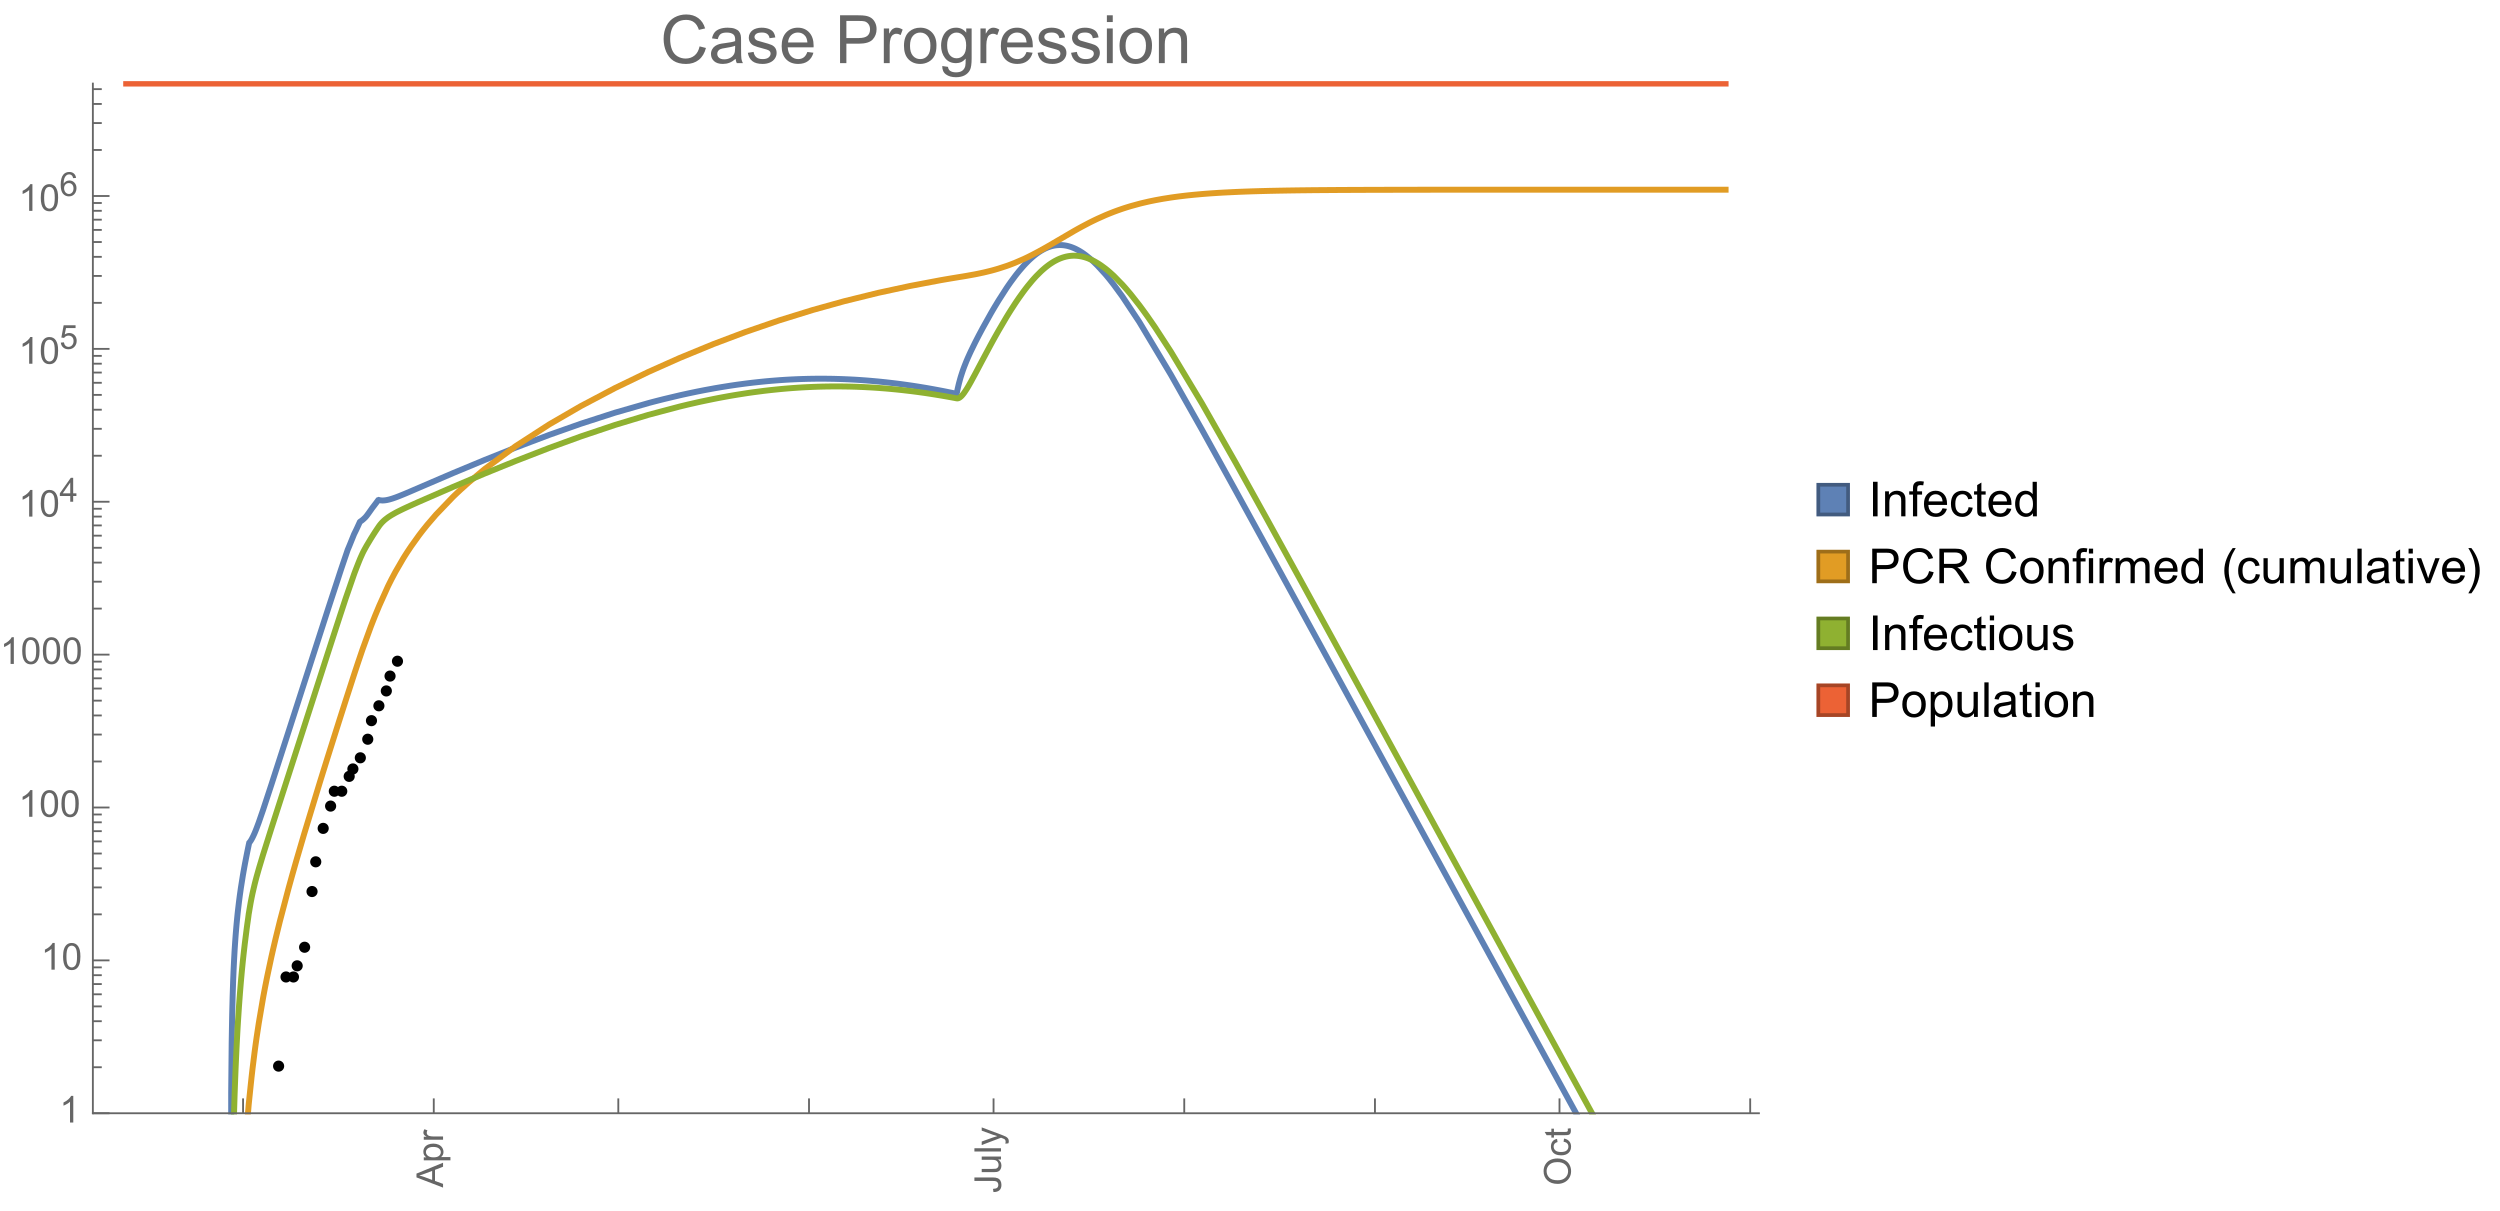 <?xml version="1.0" encoding="UTF-8"?>
<svg xmlns="http://www.w3.org/2000/svg" xmlns:xlink="http://www.w3.org/1999/xlink" width="673pt" height="326pt" viewBox="0 0 673 326" version="1.1">
<defs>
<g>
<symbol overflow="visible" id="glyph0-0">
<path style="stroke:none;" d=""/>
</symbol>
<symbol overflow="visible" id="glyph0-1">
<path style="stroke:none;" d="M 0 0.016 L -7.156 -2.734 L -7.156 -3.754 L 0 -6.684 L 0 -5.605 L -2.168 -4.77 L -2.168 -1.777 L 0 -0.992 Z M -2.938 -2.051 L -2.938 -4.477 L -4.922 -3.73 C -5.523 -3.504 -6.02 -3.332 -6.406 -3.223 C -5.945 -3.133 -5.492 -3.004 -5.039 -2.836 Z M -2.938 -2.051 "/>
</symbol>
<symbol overflow="visible" id="glyph0-2">
<path style="stroke:none;" d="M 1.988 -0.66 L -5.188 -0.66 L -5.188 -1.461 L -4.512 -1.461 C -4.773 -1.648 -4.973 -1.863 -5.105 -2.102 C -5.238 -2.34 -5.305 -2.625 -5.305 -2.965 C -5.305 -3.406 -5.188 -3.797 -4.961 -4.137 C -4.734 -4.477 -4.41 -4.73 -3.996 -4.902 C -3.582 -5.074 -3.125 -5.16 -2.633 -5.16 C -2.102 -5.16 -1.625 -5.066 -1.199 -4.875 C -0.773 -4.684 -0.449 -4.41 -0.223 -4.047 C 0.004 -3.684 0.117 -3.301 0.117 -2.898 C 0.117 -2.605 0.055 -2.344 -0.066 -2.113 C -0.191 -1.879 -0.348 -1.688 -0.535 -1.539 L 1.988 -1.539 Z M -2.562 -1.457 C -1.895 -1.457 -1.402 -1.59 -1.082 -1.859 C -0.766 -2.129 -0.605 -2.457 -0.605 -2.844 C -0.605 -3.234 -0.77 -3.566 -1.102 -3.844 C -1.43 -4.125 -1.941 -4.262 -2.637 -4.262 C -3.297 -4.262 -3.793 -4.125 -4.121 -3.855 C -4.449 -3.582 -4.613 -3.258 -4.613 -2.883 C -4.613 -2.508 -4.438 -2.176 -4.09 -1.887 C -3.738 -1.598 -3.23 -1.457 -2.562 -1.457 Z M -2.562 -1.457 "/>
</symbol>
<symbol overflow="visible" id="glyph0-3">
<path style="stroke:none;" d="M 0 -0.648 L -5.188 -0.648 L -5.188 -1.441 L -4.398 -1.441 C -4.766 -1.641 -5.008 -1.828 -5.125 -2 C -5.242 -2.172 -5.305 -2.359 -5.305 -2.562 C -5.305 -2.859 -5.207 -3.16 -5.02 -3.469 L -4.203 -3.164 C -4.332 -2.949 -4.395 -2.734 -4.395 -2.52 C -4.395 -2.328 -4.336 -2.156 -4.223 -2.004 C -4.105 -1.852 -3.945 -1.738 -3.742 -1.676 C -3.43 -1.578 -3.086 -1.527 -2.715 -1.527 L 0 -1.527 Z M 0 -0.648 "/>
</symbol>
<symbol overflow="visible" id="glyph0-4">
<path style="stroke:none;" d="M -2.031 -0.289 L -2.148 -1.145 C -1.602 -1.164 -1.227 -1.27 -1.023 -1.449 C -0.824 -1.633 -0.723 -1.883 -0.723 -2.207 C -0.723 -2.445 -0.777 -2.648 -0.887 -2.82 C -0.996 -2.992 -1.145 -3.113 -1.332 -3.18 C -1.52 -3.242 -1.816 -3.277 -2.227 -3.277 L -7.156 -3.277 L -7.156 -4.223 L -2.281 -4.223 C -1.68 -4.223 -1.219 -4.152 -0.887 -4.008 C -0.559 -3.863 -0.309 -3.633 -0.137 -3.316 C 0.035 -3.004 0.121 -2.637 0.121 -2.211 C 0.121 -1.582 -0.059 -1.102 -0.418 -0.77 C -0.781 -0.438 -1.32 -0.273 -2.031 -0.289 Z M -2.031 -0.289 "/>
</symbol>
<symbol overflow="visible" id="glyph0-5">
<path style="stroke:none;" d="M 0 -4.059 L -0.762 -4.059 C -0.176 -3.656 0.117 -3.105 0.117 -2.414 C 0.117 -2.105 0.059 -1.82 -0.059 -1.555 C -0.176 -1.289 -0.324 -1.094 -0.5 -0.965 C -0.68 -0.836 -0.895 -0.746 -1.152 -0.695 C -1.324 -0.66 -1.598 -0.641 -1.973 -0.641 L -5.188 -0.641 L -5.188 -1.52 L -2.309 -1.52 C -1.852 -1.52 -1.543 -1.535 -1.383 -1.57 C -1.152 -1.625 -0.969 -1.746 -0.836 -1.922 C -0.703 -2.102 -0.641 -2.324 -0.641 -2.586 C -0.641 -2.852 -0.707 -3.098 -0.844 -3.328 C -0.977 -3.562 -1.16 -3.727 -1.395 -3.82 C -1.625 -3.918 -1.965 -3.965 -2.406 -3.965 L -5.188 -3.965 L -5.188 -4.844 L 0 -4.844 Z M 0 -4.059 "/>
</symbol>
<symbol overflow="visible" id="glyph0-6">
<path style="stroke:none;" d="M 0 -0.641 L -7.156 -0.641 L -7.156 -1.52 L 0 -1.52 Z M 0 -0.641 "/>
</symbol>
<symbol overflow="visible" id="glyph0-7">
<path style="stroke:none;" d="M 1.996 -0.621 L 1.172 -0.523 C 1.223 -0.715 1.25 -0.883 1.25 -1.023 C 1.25 -1.219 1.219 -1.375 1.152 -1.492 C 1.086 -1.609 0.996 -1.707 0.879 -1.781 C 0.789 -1.836 0.574 -1.926 0.227 -2.051 C 0.176 -2.066 0.105 -2.094 0.012 -2.129 L -5.188 -0.16 L -5.188 -1.109 L -2.184 -2.188 C -1.801 -2.328 -1.402 -2.453 -0.98 -2.562 C -1.383 -2.664 -1.777 -2.785 -2.164 -2.926 L -5.188 -4.031 L -5.188 -4.914 L 0.09 -2.938 C 0.66 -2.727 1.051 -2.562 1.266 -2.445 C 1.555 -2.289 1.766 -2.109 1.902 -1.91 C 2.039 -1.707 2.105 -1.465 2.105 -1.188 C 2.105 -1.016 2.07 -0.828 1.996 -0.621 Z M 1.996 -0.621 "/>
</symbol>
<symbol overflow="visible" id="glyph0-8">
<path style="stroke:none;" d="M -3.484 -0.484 C -4.672 -0.484 -5.605 -0.801 -6.277 -1.441 C -6.949 -2.078 -7.285 -2.902 -7.285 -3.91 C -7.285 -4.57 -7.129 -5.168 -6.812 -5.699 C -6.496 -6.23 -6.055 -6.633 -5.492 -6.91 C -4.926 -7.188 -4.285 -7.328 -3.57 -7.328 C -2.844 -7.328 -2.195 -7.184 -1.621 -6.891 C -1.047 -6.598 -0.613 -6.18 -0.32 -5.645 C -0.023 -5.109 0.121 -4.527 0.121 -3.906 C 0.121 -3.234 -0.039 -2.629 -0.367 -2.102 C -0.691 -1.57 -1.137 -1.168 -1.699 -0.895 C -2.262 -0.621 -2.859 -0.484 -3.484 -0.484 Z M -3.473 -1.461 C -2.609 -1.461 -1.93 -1.691 -1.434 -2.156 C -0.938 -2.621 -0.688 -3.203 -0.688 -3.902 C -0.688 -4.613 -0.938 -5.199 -1.441 -5.66 C -1.941 -6.121 -2.652 -6.352 -3.574 -6.352 C -4.156 -6.352 -4.664 -6.254 -5.102 -6.059 C -5.535 -5.859 -5.871 -5.57 -6.109 -5.191 C -6.352 -4.812 -6.469 -4.387 -6.469 -3.918 C -6.469 -3.246 -6.238 -2.668 -5.777 -2.184 C -5.316 -1.703 -4.551 -1.461 -3.473 -1.461 Z M -3.473 -1.461 "/>
</symbol>
<symbol overflow="visible" id="glyph0-9">
<path style="stroke:none;" d="M -1.898 -4.043 L -1.785 -4.906 C -1.191 -4.812 -0.727 -4.57 -0.387 -4.184 C -0.051 -3.793 0.117 -3.316 0.117 -2.75 C 0.117 -2.039 -0.113 -1.469 -0.578 -1.039 C -1.043 -0.605 -1.707 -0.391 -2.574 -0.391 C -3.133 -0.391 -3.625 -0.484 -4.043 -0.668 C -4.461 -0.855 -4.777 -1.137 -4.988 -1.516 C -5.199 -1.895 -5.305 -2.309 -5.305 -2.754 C -5.305 -3.316 -5.16 -3.777 -4.875 -4.137 C -4.59 -4.492 -4.188 -4.723 -3.66 -4.824 L -3.531 -3.969 C -3.879 -3.887 -4.141 -3.746 -4.316 -3.539 C -4.492 -3.332 -4.578 -3.082 -4.578 -2.789 C -4.578 -2.348 -4.422 -1.984 -4.105 -1.711 C -3.789 -1.434 -3.285 -1.293 -2.598 -1.293 C -1.902 -1.293 -1.395 -1.426 -1.078 -1.695 C -0.762 -1.961 -0.605 -2.309 -0.605 -2.738 C -0.605 -3.086 -0.711 -3.371 -0.922 -3.602 C -1.133 -3.836 -1.461 -3.98 -1.898 -4.043 Z M -1.898 -4.043 "/>
</symbol>
<symbol overflow="visible" id="glyph0-10">
<path style="stroke:none;" d="M -0.785 -2.578 L -0.008 -2.703 C 0.043 -2.457 0.07 -2.234 0.07 -2.039 C 0.07 -1.723 0.02 -1.477 -0.082 -1.297 C -0.184 -1.121 -0.316 -1 -0.48 -0.93 C -0.645 -0.855 -0.992 -0.82 -1.52 -0.82 L -4.5 -0.82 L -4.5 -0.176 L -5.188 -0.176 L -5.188 -0.82 L -6.469 -0.82 L -6.996 -1.695 L -5.188 -1.695 L -5.188 -2.578 L -4.5 -2.578 L -4.5 -1.695 L -1.469 -1.695 C -1.219 -1.695 -1.059 -1.711 -0.984 -1.742 C -0.914 -1.773 -0.859 -1.82 -0.816 -1.891 C -0.773 -1.961 -0.75 -2.062 -0.75 -2.191 C -0.75 -2.289 -0.762 -2.418 -0.785 -2.578 Z M -0.785 -2.578 "/>
</symbol>
<symbol overflow="visible" id="glyph1-0">
<path style="stroke:none;" d=""/>
</symbol>
<symbol overflow="visible" id="glyph1-1">
<path style="stroke:none;" d="M 3.727 0 L 2.848 0 L 2.848 -5.602 C 2.637 -5.398 2.359 -5.195 2.016 -4.996 C 1.672 -4.793 1.363 -4.641 1.09 -4.539 L 1.09 -5.391 C 1.582 -5.621 2.012 -5.902 2.379 -6.23 C 2.746 -6.559 3.008 -6.879 3.16 -7.188 L 3.727 -7.188 Z M 3.727 0 "/>
</symbol>
<symbol overflow="visible" id="glyph1-2">
<path style="stroke:none;" d="M 0.414 -3.531 C 0.414 -4.375 0.504 -5.059 0.676 -5.574 C 0.852 -6.09 1.109 -6.488 1.453 -6.766 C 1.797 -7.047 2.227 -7.188 2.75 -7.188 C 3.133 -7.188 3.469 -7.109 3.758 -6.957 C 4.047 -6.801 4.289 -6.578 4.477 -6.285 C 4.664 -5.996 4.812 -5.641 4.922 -5.223 C 5.031 -4.805 5.082 -4.238 5.082 -3.531 C 5.082 -2.691 4.996 -2.012 4.824 -1.496 C 4.652 -0.98 4.395 -0.582 4.051 -0.301 C 3.707 -0.02 3.273 0.121 2.75 0.121 C 2.059 0.121 1.516 -0.125 1.125 -0.621 C 0.652 -1.215 0.414 -2.188 0.414 -3.531 Z M 1.32 -3.531 C 1.32 -2.355 1.457 -1.574 1.73 -1.184 C 2.008 -0.797 2.344 -0.602 2.75 -0.602 C 3.152 -0.602 3.492 -0.797 3.766 -1.188 C 4.043 -1.578 4.18 -2.359 4.18 -3.531 C 4.18 -4.711 4.043 -5.492 3.766 -5.879 C 3.492 -6.266 3.148 -6.461 2.738 -6.461 C 2.336 -6.461 2.012 -6.289 1.773 -5.945 C 1.469 -5.512 1.32 -4.707 1.32 -3.531 Z M 1.32 -3.531 "/>
</symbol>
<symbol overflow="visible" id="glyph2-0">
<path style="stroke:none;" d=""/>
</symbol>
<symbol overflow="visible" id="glyph2-1">
<path style="stroke:none;" d="M 2.91 0 L 2.91 -1.543 L 0.113 -1.543 L 0.113 -2.266 L 3.055 -6.441 L 3.699 -6.441 L 3.699 -2.266 L 4.57 -2.266 L 4.57 -1.543 L 3.699 -1.543 L 3.699 0 Z M 2.91 -2.266 L 2.91 -5.172 L 0.891 -2.266 Z M 2.91 -2.266 "/>
</symbol>
<symbol overflow="visible" id="glyph2-2">
<path style="stroke:none;" d="M 0.375 -1.688 L 1.203 -1.758 C 1.266 -1.352 1.41 -1.051 1.633 -0.848 C 1.855 -0.645 2.125 -0.539 2.445 -0.539 C 2.824 -0.539 3.148 -0.684 3.41 -0.973 C 3.672 -1.258 3.805 -1.641 3.805 -2.113 C 3.805 -2.566 3.68 -2.922 3.426 -3.18 C 3.172 -3.441 2.84 -3.574 2.43 -3.574 C 2.176 -3.574 1.945 -3.516 1.742 -3.398 C 1.535 -3.281 1.375 -3.133 1.258 -2.949 L 0.516 -3.047 L 1.137 -6.355 L 4.344 -6.355 L 4.344 -5.598 L 1.77 -5.598 L 1.422 -3.867 C 1.809 -4.137 2.215 -4.273 2.641 -4.273 C 3.203 -4.273 3.68 -4.078 4.066 -3.688 C 4.453 -3.297 4.645 -2.797 4.645 -2.184 C 4.645 -1.602 4.477 -1.098 4.137 -0.672 C 3.723 -0.152 3.156 0.109 2.445 0.109 C 1.859 0.109 1.379 -0.055 1.008 -0.383 C 0.637 -0.711 0.426 -1.145 0.375 -1.688 Z M 0.375 -1.688 "/>
</symbol>
<symbol overflow="visible" id="glyph2-3">
<path style="stroke:none;" d="M 4.477 -4.863 L 3.691 -4.805 C 3.621 -5.113 3.523 -5.34 3.391 -5.48 C 3.18 -5.707 2.914 -5.82 2.602 -5.82 C 2.352 -5.82 2.129 -5.75 1.938 -5.609 C 1.688 -5.426 1.492 -5.16 1.348 -4.812 C 1.203 -4.465 1.133 -3.969 1.125 -3.32 C 1.316 -3.613 1.547 -3.828 1.824 -3.969 C 2.098 -4.109 2.387 -4.18 2.688 -4.18 C 3.215 -4.18 3.664 -3.984 4.035 -3.598 C 4.406 -3.211 4.594 -2.707 4.594 -2.094 C 4.594 -1.688 4.504 -1.312 4.332 -0.965 C 4.156 -0.617 3.918 -0.352 3.613 -0.168 C 3.309 0.016 2.961 0.109 2.574 0.109 C 1.914 0.109 1.379 -0.133 0.961 -0.617 C 0.547 -1.102 0.34 -1.902 0.34 -3.016 C 0.34 -4.262 0.57 -5.164 1.027 -5.73 C 1.43 -6.223 1.969 -6.469 2.648 -6.469 C 3.156 -6.469 3.57 -6.328 3.895 -6.043 C 4.219 -5.758 4.414 -5.367 4.477 -4.863 Z M 1.25 -2.086 C 1.25 -1.812 1.305 -1.555 1.422 -1.305 C 1.539 -1.055 1.699 -0.867 1.906 -0.734 C 2.113 -0.605 2.332 -0.539 2.562 -0.539 C 2.895 -0.539 3.184 -0.676 3.422 -0.945 C 3.664 -1.215 3.785 -1.582 3.785 -2.043 C 3.785 -2.488 3.664 -2.84 3.43 -3.098 C 3.191 -3.352 2.891 -3.48 2.531 -3.48 C 2.172 -3.48 1.871 -3.352 1.621 -3.098 C 1.371 -2.84 1.25 -2.504 1.25 -2.086 Z M 1.25 -2.086 "/>
</symbol>
<symbol overflow="visible" id="glyph3-0">
<path style="stroke:none;" d=""/>
</symbol>
<symbol overflow="visible" id="glyph3-1">
<path style="stroke:none;" d="M 10.582 -4.516 L 12.289 -4.086 C 11.93 -2.688 11.285 -1.617 10.359 -0.883 C 9.43 -0.148 8.293 0.219 6.953 0.219 C 5.562 0.219 4.434 -0.062 3.562 -0.629 C 2.695 -1.195 2.031 -2.012 1.578 -3.086 C 1.125 -4.156 0.898 -5.309 0.898 -6.539 C 0.898 -7.883 1.152 -9.051 1.664 -10.051 C 2.18 -11.051 2.906 -11.809 3.855 -12.328 C 4.801 -12.844 5.844 -13.105 6.977 -13.105 C 8.266 -13.105 9.352 -12.777 10.23 -12.121 C 11.109 -11.465 11.723 -10.539 12.066 -9.352 L 10.391 -8.957 C 10.09 -9.895 9.656 -10.578 9.086 -11.004 C 8.52 -11.43 7.805 -11.645 6.945 -11.645 C 5.953 -11.645 5.125 -11.406 4.461 -10.934 C 3.797 -10.461 3.328 -9.82 3.059 -9.023 C 2.789 -8.223 2.656 -7.398 2.656 -6.547 C 2.656 -5.453 2.812 -4.496 3.133 -3.68 C 3.453 -2.859 3.949 -2.25 4.625 -1.844 C 5.297 -1.441 6.027 -1.238 6.812 -1.238 C 7.766 -1.238 8.574 -1.516 9.238 -2.066 C 9.898 -2.617 10.348 -3.434 10.582 -4.516 Z M 10.582 -4.516 "/>
</symbol>
<symbol overflow="visible" id="glyph3-2">
<path style="stroke:none;" d="M 7.277 -1.152 C 6.691 -0.652 6.129 -0.301 5.586 -0.098 C 5.043 0.109 4.461 0.211 3.84 0.211 C 2.816 0.211 2.027 -0.039 1.477 -0.539 C 0.926 -1.039 0.648 -1.68 0.648 -2.461 C 0.648 -2.918 0.754 -3.336 0.961 -3.715 C 1.172 -4.094 1.441 -4.395 1.781 -4.625 C 2.117 -4.852 2.496 -5.023 2.918 -5.141 C 3.227 -5.223 3.695 -5.305 4.324 -5.379 C 5.602 -5.531 6.543 -5.711 7.145 -5.922 C 7.152 -6.141 7.156 -6.277 7.156 -6.336 C 7.156 -6.98 7.004 -7.438 6.707 -7.699 C 6.301 -8.055 5.703 -8.234 4.906 -8.234 C 4.16 -8.234 3.609 -8.105 3.258 -7.844 C 2.902 -7.582 2.641 -7.121 2.469 -6.461 L 0.922 -6.672 C 1.062 -7.332 1.297 -7.867 1.617 -8.273 C 1.938 -8.68 2.406 -8.996 3.016 -9.215 C 3.625 -9.434 4.328 -9.547 5.133 -9.547 C 5.93 -9.547 6.578 -9.453 7.074 -9.266 C 7.574 -9.078 7.938 -8.84 8.172 -8.555 C 8.406 -8.273 8.57 -7.914 8.664 -7.48 C 8.719 -7.211 8.746 -6.723 8.746 -6.02 L 8.746 -3.91 C 8.746 -2.441 8.777 -1.512 8.848 -1.121 C 8.914 -0.73 9.047 -0.359 9.246 0 L 7.594 0 C 7.43 -0.328 7.324 -0.711 7.277 -1.152 Z M 7.145 -4.684 C 6.57 -4.449 5.711 -4.25 4.562 -4.086 C 3.91 -3.992 3.453 -3.887 3.18 -3.77 C 2.91 -3.652 2.703 -3.48 2.559 -3.258 C 2.41 -3.031 2.336 -2.781 2.336 -2.504 C 2.336 -2.082 2.496 -1.73 2.816 -1.449 C 3.137 -1.168 3.602 -1.027 4.219 -1.027 C 4.828 -1.027 5.371 -1.16 5.844 -1.43 C 6.32 -1.695 6.668 -2.059 6.891 -2.523 C 7.062 -2.879 7.145 -3.406 7.145 -4.105 Z M 7.145 -4.684 "/>
</symbol>
<symbol overflow="visible" id="glyph3-3">
<path style="stroke:none;" d="M 0.555 -2.785 L 2.117 -3.031 C 2.207 -2.406 2.449 -1.926 2.852 -1.59 C 3.254 -1.258 3.812 -1.09 4.535 -1.09 C 5.262 -1.09 5.801 -1.238 6.152 -1.535 C 6.504 -1.828 6.68 -2.176 6.68 -2.574 C 6.68 -2.934 6.523 -3.215 6.215 -3.418 C 5.996 -3.559 5.457 -3.738 4.598 -3.953 C 3.438 -4.246 2.633 -4.5 2.184 -4.715 C 1.734 -4.93 1.395 -5.227 1.164 -5.602 C 0.934 -5.98 0.816 -6.398 0.816 -6.855 C 0.816 -7.273 0.914 -7.656 1.102 -8.012 C 1.293 -8.367 1.555 -8.66 1.883 -8.895 C 2.129 -9.078 2.461 -9.23 2.887 -9.355 C 3.312 -9.48 3.766 -9.547 4.254 -9.547 C 4.984 -9.547 5.629 -9.438 6.184 -9.227 C 6.738 -9.016 7.145 -8.73 7.41 -8.371 C 7.672 -8.012 7.855 -7.531 7.953 -6.926 L 6.406 -6.715 C 6.336 -7.195 6.133 -7.57 5.797 -7.84 C 5.461 -8.109 4.984 -8.242 4.367 -8.242 C 3.641 -8.242 3.125 -8.125 2.812 -7.883 C 2.5 -7.645 2.348 -7.363 2.348 -7.039 C 2.348 -6.836 2.41 -6.648 2.539 -6.484 C 2.668 -6.316 2.871 -6.176 3.148 -6.062 C 3.305 -6.004 3.77 -5.871 4.543 -5.66 C 5.664 -5.359 6.445 -5.117 6.887 -4.926 C 7.328 -4.734 7.676 -4.461 7.93 -4.094 C 8.18 -3.73 8.305 -3.281 8.305 -2.742 C 8.305 -2.215 8.152 -1.719 7.844 -1.254 C 7.535 -0.789 7.094 -0.426 6.512 -0.172 C 5.934 0.082 5.277 0.211 4.543 0.211 C 3.332 0.211 2.406 -0.039 1.77 -0.547 C 1.133 -1.051 0.73 -1.797 0.555 -2.785 Z M 0.555 -2.785 "/>
</symbol>
<symbol overflow="visible" id="glyph3-4">
<path style="stroke:none;" d="M 7.578 -3.008 L 9.211 -2.805 C 8.953 -1.848 8.477 -1.109 7.777 -0.578 C 7.082 -0.051 6.191 0.211 5.105 0.211 C 3.742 0.211 2.66 -0.211 1.859 -1.051 C 1.059 -1.891 0.66 -3.07 0.66 -4.586 C 0.66 -6.156 1.062 -7.375 1.871 -8.242 C 2.68 -9.109 3.73 -9.547 5.02 -9.547 C 6.266 -9.547 7.285 -9.121 8.078 -8.27 C 8.867 -7.422 9.266 -6.227 9.266 -4.684 C 9.266 -4.59 9.262 -4.449 9.254 -4.262 L 2.293 -4.262 C 2.352 -3.238 2.641 -2.453 3.164 -1.906 C 3.688 -1.363 4.336 -1.09 5.117 -1.09 C 5.695 -1.09 6.191 -1.242 6.602 -1.547 C 7.012 -1.852 7.336 -2.336 7.578 -3.008 Z M 2.383 -5.562 L 7.594 -5.562 C 7.523 -6.348 7.324 -6.938 6.996 -7.328 C 6.492 -7.938 5.84 -8.242 5.035 -8.242 C 4.309 -8.242 3.699 -8 3.203 -7.516 C 2.707 -7.027 2.434 -6.379 2.383 -5.562 Z M 2.383 -5.562 "/>
</symbol>
<symbol overflow="visible" id="glyph3-5">
<path style="stroke:none;" d="M 1.391 0 L 1.391 -12.883 L 6.25 -12.883 C 7.105 -12.883 7.758 -12.844 8.211 -12.762 C 8.844 -12.656 9.371 -12.457 9.801 -12.16 C 10.227 -11.863 10.57 -11.449 10.832 -10.914 C 11.094 -10.383 11.223 -9.797 11.223 -9.156 C 11.223 -8.062 10.875 -7.137 10.18 -6.375 C 9.48 -5.617 8.219 -5.238 6.398 -5.238 L 3.094 -5.238 L 3.094 0 Z M 3.094 -6.758 L 6.426 -6.758 C 7.527 -6.758 8.309 -6.965 8.773 -7.375 C 9.234 -7.785 9.465 -8.359 9.465 -9.105 C 9.465 -9.645 9.328 -10.105 9.059 -10.488 C 8.785 -10.875 8.426 -11.125 7.98 -11.25 C 7.695 -11.328 7.164 -11.363 6.391 -11.363 L 3.094 -11.363 Z M 3.094 -6.758 "/>
</symbol>
<symbol overflow="visible" id="glyph3-6">
<path style="stroke:none;" d="M 1.168 0 L 1.168 -9.336 L 2.594 -9.336 L 2.594 -7.918 C 2.957 -8.582 3.293 -9.016 3.598 -9.227 C 3.906 -9.438 4.246 -9.547 4.613 -9.547 C 5.148 -9.547 5.688 -9.375 6.242 -9.035 L 5.695 -7.566 C 5.309 -7.797 4.922 -7.91 4.535 -7.91 C 4.188 -7.91 3.879 -7.805 3.602 -7.598 C 3.328 -7.391 3.133 -7.102 3.016 -6.734 C 2.84 -6.172 2.75 -5.555 2.75 -4.887 L 2.75 0 Z M 1.168 0 "/>
</symbol>
<symbol overflow="visible" id="glyph3-7">
<path style="stroke:none;" d="M 0.598 -4.668 C 0.598 -6.395 1.078 -7.676 2.039 -8.508 C 2.844 -9.199 3.82 -9.547 4.977 -9.547 C 6.258 -9.547 7.305 -9.125 8.121 -8.285 C 8.938 -7.445 9.344 -6.281 9.344 -4.797 C 9.344 -3.598 9.164 -2.652 8.801 -1.965 C 8.441 -1.277 7.918 -0.742 7.23 -0.359 C 6.539 0.02 5.789 0.211 4.977 0.211 C 3.668 0.211 2.613 -0.207 1.805 -1.047 C 1 -1.883 0.598 -3.09 0.598 -4.668 Z M 2.223 -4.668 C 2.223 -3.473 2.484 -2.578 3.008 -1.98 C 3.527 -1.387 4.184 -1.09 4.977 -1.09 C 5.762 -1.09 6.414 -1.391 6.934 -1.984 C 7.457 -2.582 7.719 -3.496 7.719 -4.719 C 7.719 -5.875 7.453 -6.75 6.93 -7.344 C 6.406 -7.938 5.754 -8.234 4.977 -8.234 C 4.184 -8.234 3.527 -7.938 3.008 -7.348 C 2.484 -6.758 2.223 -5.863 2.223 -4.668 Z M 2.223 -4.668 "/>
</symbol>
<symbol overflow="visible" id="glyph3-8">
<path style="stroke:none;" d="M 0.898 0.773 L 2.434 1 C 2.5 1.477 2.68 1.82 2.969 2.039 C 3.363 2.332 3.898 2.477 4.578 2.477 C 5.312 2.477 5.875 2.332 6.273 2.039 C 6.672 1.746 6.945 1.336 7.086 0.809 C 7.168 0.484 7.203 -0.191 7.199 -1.223 C 6.508 -0.406 5.645 0 4.613 0 C 3.332 0 2.336 -0.461 1.633 -1.391 C 0.93 -2.316 0.578 -3.426 0.578 -4.719 C 0.578 -5.609 0.742 -6.434 1.062 -7.184 C 1.387 -7.938 1.852 -8.52 2.465 -8.93 C 3.078 -9.34 3.797 -9.547 4.625 -9.547 C 5.727 -9.547 6.633 -9.102 7.348 -8.211 L 7.348 -9.336 L 8.805 -9.336 L 8.805 -1.266 C 8.805 0.188 8.66 1.219 8.363 1.824 C 8.066 2.43 7.598 2.91 6.957 3.262 C 6.316 3.613 5.523 3.789 4.586 3.789 C 3.473 3.789 2.574 3.539 1.891 3.035 C 1.203 2.535 0.875 1.781 0.898 0.773 Z M 2.207 -4.836 C 2.207 -3.609 2.449 -2.715 2.938 -2.152 C 3.422 -1.59 4.031 -1.309 4.766 -1.309 C 5.492 -1.309 6.102 -1.59 6.594 -2.148 C 7.086 -2.707 7.328 -3.586 7.328 -4.781 C 7.328 -5.922 7.078 -6.785 6.57 -7.367 C 6.062 -7.945 5.453 -8.234 4.738 -8.234 C 4.035 -8.234 3.438 -7.949 2.945 -7.379 C 2.453 -6.809 2.207 -5.961 2.207 -4.836 Z M 2.207 -4.836 "/>
</symbol>
<symbol overflow="visible" id="glyph3-9">
<path style="stroke:none;" d="M 1.195 -11.066 L 1.195 -12.883 L 2.777 -12.883 L 2.777 -11.066 Z M 1.195 0 L 1.195 -9.336 L 2.777 -9.336 L 2.777 0 Z M 1.195 0 "/>
</symbol>
<symbol overflow="visible" id="glyph3-10">
<path style="stroke:none;" d="M 1.188 0 L 1.188 -9.336 L 2.609 -9.336 L 2.609 -8.008 C 3.297 -9.031 4.285 -9.547 5.582 -9.547 C 6.145 -9.547 6.66 -9.445 7.133 -9.242 C 7.605 -9.039 7.957 -8.773 8.191 -8.445 C 8.426 -8.117 8.59 -7.727 8.684 -7.277 C 8.742 -6.984 8.773 -6.473 8.773 -5.738 L 8.773 0 L 7.188 0 L 7.188 -5.68 C 7.188 -6.324 7.129 -6.805 7.004 -7.125 C 6.883 -7.445 6.664 -7.699 6.352 -7.887 C 6.039 -8.078 5.668 -8.172 5.246 -8.172 C 4.574 -8.172 3.992 -7.961 3.504 -7.531 C 3.016 -7.105 2.77 -6.293 2.77 -5.098 L 2.77 0 Z M 1.188 0 "/>
</symbol>
<symbol overflow="visible" id="glyph4-0">
<path style="stroke:none;" d=""/>
</symbol>
<symbol overflow="visible" id="glyph4-1">
<path style="stroke:none;" d="M 1.211 0 L 1.211 -9.305 L 2.445 -9.305 L 2.445 0 Z M 1.211 0 "/>
</symbol>
<symbol overflow="visible" id="glyph4-2">
<path style="stroke:none;" d="M 0.855 0 L 0.855 -6.742 L 1.887 -6.742 L 1.887 -5.781 C 2.383 -6.523 3.094 -6.895 4.031 -6.895 C 4.438 -6.895 4.809 -6.82 5.152 -6.676 C 5.492 -6.527 5.746 -6.336 5.914 -6.102 C 6.086 -5.863 6.203 -5.582 6.273 -5.258 C 6.312 -5.047 6.336 -4.676 6.336 -4.145 L 6.336 0 L 5.191 0 L 5.191 -4.102 C 5.191 -4.566 5.148 -4.914 5.059 -5.145 C 4.969 -5.375 4.812 -5.559 4.586 -5.695 C 4.359 -5.836 4.094 -5.902 3.789 -5.902 C 3.305 -5.902 2.883 -5.75 2.531 -5.441 C 2.176 -5.133 2 -4.547 2 -3.68 L 2 0 Z M 0.855 0 "/>
</symbol>
<symbol overflow="visible" id="glyph4-3">
<path style="stroke:none;" d="M 1.129 0 L 1.129 -5.852 L 0.121 -5.852 L 0.121 -6.742 L 1.129 -6.742 L 1.129 -7.457 C 1.129 -7.91 1.172 -8.246 1.25 -8.469 C 1.359 -8.766 1.555 -9.004 1.832 -9.188 C 2.109 -9.371 2.496 -9.465 2.996 -9.465 C 3.316 -9.465 3.672 -9.426 4.062 -9.352 L 3.891 -8.352 C 3.652 -8.395 3.43 -8.418 3.219 -8.418 C 2.871 -8.418 2.625 -8.344 2.48 -8.195 C 2.336 -8.047 2.266 -7.77 2.266 -7.363 L 2.266 -6.742 L 3.578 -6.742 L 3.578 -5.852 L 2.266 -5.852 L 2.266 0 Z M 1.129 0 "/>
</symbol>
<symbol overflow="visible" id="glyph4-4">
<path style="stroke:none;" d="M 5.473 -2.172 L 6.652 -2.023 C 6.465 -1.336 6.121 -0.801 5.617 -0.418 C 5.113 -0.039 4.473 0.152 3.688 0.152 C 2.703 0.152 1.922 -0.152 1.344 -0.758 C 0.766 -1.367 0.477 -2.219 0.477 -3.312 C 0.477 -4.445 0.77 -5.328 1.352 -5.953 C 1.938 -6.578 2.695 -6.895 3.625 -6.895 C 4.527 -6.895 5.262 -6.586 5.832 -5.973 C 6.406 -5.359 6.691 -4.496 6.691 -3.383 C 6.691 -3.316 6.688 -3.215 6.684 -3.078 L 1.656 -3.078 C 1.699 -2.336 1.91 -1.77 2.285 -1.379 C 2.66 -0.984 3.133 -0.789 3.695 -0.789 C 4.113 -0.789 4.473 -0.898 4.766 -1.117 C 5.062 -1.336 5.297 -1.688 5.473 -2.172 Z M 1.719 -4.02 L 5.484 -4.02 C 5.434 -4.586 5.289 -5.012 5.055 -5.293 C 4.688 -5.734 4.219 -5.953 3.637 -5.953 C 3.113 -5.953 2.672 -5.777 2.312 -5.426 C 1.957 -5.074 1.758 -4.605 1.719 -4.02 Z M 1.719 -4.02 "/>
</symbol>
<symbol overflow="visible" id="glyph4-5">
<path style="stroke:none;" d="M 5.258 -2.469 L 6.379 -2.324 C 6.258 -1.551 5.941 -0.941 5.438 -0.504 C 4.93 -0.066 4.309 0.152 3.574 0.152 C 2.652 0.152 1.91 -0.148 1.348 -0.754 C 0.789 -1.355 0.508 -2.219 0.508 -3.344 C 0.508 -4.074 0.629 -4.711 0.871 -5.258 C 1.109 -5.801 1.477 -6.211 1.973 -6.484 C 2.465 -6.758 3 -6.895 3.578 -6.895 C 4.312 -6.895 4.91 -6.707 5.375 -6.34 C 5.84 -5.969 6.141 -5.441 6.273 -4.762 L 5.16 -4.59 C 5.055 -5.043 4.867 -5.383 4.598 -5.609 C 4.328 -5.84 4.004 -5.953 3.625 -5.953 C 3.051 -5.953 2.582 -5.746 2.223 -5.336 C 1.863 -4.922 1.684 -4.27 1.684 -3.375 C 1.684 -2.469 1.855 -1.812 2.203 -1.402 C 2.551 -0.992 3.004 -0.789 3.562 -0.789 C 4.012 -0.789 4.383 -0.926 4.684 -1.199 C 4.984 -1.477 5.176 -1.898 5.258 -2.469 Z M 5.258 -2.469 "/>
</symbol>
<symbol overflow="visible" id="glyph4-6">
<path style="stroke:none;" d="M 3.352 -1.023 L 3.516 -0.012 C 3.195 0.055 2.906 0.09 2.652 0.09 C 2.238 0.09 1.918 0.023 1.688 -0.109 C 1.461 -0.238 1.301 -0.41 1.207 -0.625 C 1.113 -0.84 1.066 -1.289 1.066 -1.973 L 1.066 -5.852 L 0.227 -5.852 L 0.227 -6.742 L 1.066 -6.742 L 1.066 -8.41 L 2.203 -9.098 L 2.203 -6.742 L 3.352 -6.742 L 3.352 -5.852 L 2.203 -5.852 L 2.203 -1.91 C 2.203 -1.586 2.223 -1.375 2.262 -1.281 C 2.305 -1.188 2.367 -1.113 2.461 -1.059 C 2.551 -1.004 2.68 -0.977 2.852 -0.977 C 2.977 -0.977 3.145 -0.992 3.352 -1.023 Z M 3.352 -1.023 "/>
</symbol>
<symbol overflow="visible" id="glyph4-7">
<path style="stroke:none;" d="M 5.23 0 L 5.23 -0.852 C 4.805 -0.184 4.176 0.152 3.344 0.152 C 2.809 0.152 2.312 0.004 1.863 -0.293 C 1.414 -0.59 1.062 -1 0.816 -1.531 C 0.57 -2.062 0.445 -2.676 0.445 -3.363 C 0.445 -4.035 0.555 -4.648 0.781 -5.195 C 1.004 -5.742 1.34 -6.164 1.789 -6.457 C 2.238 -6.75 2.738 -6.895 3.293 -6.895 C 3.699 -6.895 4.062 -6.809 4.379 -6.637 C 4.695 -6.465 4.957 -6.242 5.156 -5.969 L 5.156 -9.305 L 6.289 -9.305 L 6.289 0 Z M 1.617 -3.363 C 1.617 -2.5 1.801 -1.855 2.164 -1.43 C 2.527 -1 2.957 -0.789 3.453 -0.789 C 3.953 -0.789 4.375 -0.992 4.727 -1.398 C 5.074 -1.809 5.25 -2.43 5.25 -3.27 C 5.25 -4.191 5.07 -4.867 4.715 -5.301 C 4.359 -5.73 3.922 -5.949 3.402 -5.949 C 2.895 -5.949 2.469 -5.742 2.129 -5.324 C 1.789 -4.91 1.617 -4.258 1.617 -3.363 Z M 1.617 -3.363 "/>
</symbol>
<symbol overflow="visible" id="glyph4-8">
<path style="stroke:none;" d="M 1.004 0 L 1.004 -9.305 L 4.512 -9.305 C 5.129 -9.305 5.602 -9.277 5.93 -9.219 C 6.387 -9.141 6.77 -8.996 7.078 -8.781 C 7.387 -8.566 7.637 -8.27 7.824 -7.883 C 8.012 -7.5 8.105 -7.074 8.105 -6.613 C 8.105 -5.824 7.855 -5.152 7.352 -4.605 C 6.848 -4.059 5.938 -3.781 4.621 -3.781 L 2.234 -3.781 L 2.234 0 Z M 2.234 -4.883 L 4.641 -4.883 C 5.438 -4.883 6 -5.031 6.336 -5.324 C 6.668 -5.621 6.836 -6.039 6.836 -6.578 C 6.836 -6.965 6.738 -7.297 6.543 -7.574 C 6.344 -7.852 6.086 -8.035 5.766 -8.125 C 5.559 -8.18 5.172 -8.207 4.613 -8.207 L 2.234 -8.207 Z M 2.234 -4.883 "/>
</symbol>
<symbol overflow="visible" id="glyph4-9">
<path style="stroke:none;" d="M 7.641 -3.262 L 8.875 -2.953 C 8.617 -1.941 8.152 -1.168 7.48 -0.637 C 6.809 -0.105 5.988 0.16 5.02 0.16 C 4.016 0.16 3.203 -0.047 2.574 -0.453 C 1.945 -0.863 1.469 -1.453 1.141 -2.227 C 0.812 -3 0.648 -3.836 0.648 -4.723 C 0.648 -5.691 0.832 -6.535 1.203 -7.258 C 1.574 -7.98 2.102 -8.527 2.785 -8.902 C 3.469 -9.277 4.219 -9.465 5.039 -9.465 C 5.969 -9.465 6.754 -9.227 7.391 -8.754 C 8.023 -8.281 8.465 -7.613 8.715 -6.754 L 7.504 -6.469 C 7.289 -7.145 6.973 -7.637 6.562 -7.945 C 6.152 -8.254 5.637 -8.41 5.016 -8.41 C 4.301 -8.41 3.703 -8.238 3.223 -7.898 C 2.742 -7.555 2.402 -7.094 2.211 -6.516 C 2.016 -5.938 1.918 -5.344 1.918 -4.73 C 1.918 -3.938 2.031 -3.246 2.262 -2.656 C 2.492 -2.066 2.852 -1.625 3.34 -1.332 C 3.824 -1.039 4.352 -0.895 4.918 -0.895 C 5.609 -0.895 6.191 -1.094 6.672 -1.492 C 7.148 -1.891 7.473 -2.48 7.641 -3.262 Z M 7.641 -3.262 "/>
</symbol>
<symbol overflow="visible" id="glyph4-10">
<path style="stroke:none;" d="M 1.023 0 L 1.023 -9.305 L 5.148 -9.305 C 5.977 -9.305 6.609 -9.223 7.039 -9.055 C 7.473 -8.887 7.816 -8.594 8.074 -8.168 C 8.332 -7.746 8.461 -7.277 8.461 -6.766 C 8.461 -6.105 8.246 -5.551 7.82 -5.098 C 7.395 -4.645 6.734 -4.355 5.84 -4.234 C 6.164 -4.078 6.414 -3.922 6.582 -3.77 C 6.941 -3.441 7.281 -3.027 7.605 -2.531 L 9.223 0 L 7.676 0 L 6.441 -1.938 C 6.082 -2.496 5.785 -2.922 5.555 -3.219 C 5.32 -3.516 5.113 -3.723 4.93 -3.84 C 4.746 -3.957 4.559 -4.043 4.367 -4.086 C 4.227 -4.117 4 -4.133 3.68 -4.133 L 2.254 -4.133 L 2.254 0 Z M 2.254 -5.199 L 4.898 -5.199 C 5.461 -5.199 5.902 -5.258 6.219 -5.375 C 6.539 -5.492 6.781 -5.676 6.945 -5.934 C 7.109 -6.188 7.191 -6.465 7.191 -6.766 C 7.191 -7.207 7.031 -7.57 6.711 -7.852 C 6.391 -8.137 5.887 -8.277 5.199 -8.277 L 2.254 -8.277 Z M 2.254 -5.199 "/>
</symbol>
<symbol overflow="visible" id="glyph4-11">
<path style="stroke:none;" d="M 0.43 -3.371 C 0.43 -4.617 0.777 -5.543 1.473 -6.145 C 2.051 -6.645 2.758 -6.895 3.594 -6.895 C 4.52 -6.895 5.277 -6.59 5.867 -5.984 C 6.453 -5.375 6.746 -4.535 6.746 -3.465 C 6.746 -2.598 6.617 -1.914 6.355 -1.418 C 6.098 -0.922 5.719 -0.535 5.223 -0.262 C 4.723 0.016 4.18 0.152 3.594 0.152 C 2.648 0.152 1.887 -0.148 1.305 -0.754 C 0.723 -1.359 0.43 -2.23 0.43 -3.371 Z M 1.605 -3.371 C 1.605 -2.508 1.793 -1.859 2.172 -1.43 C 2.547 -1 3.023 -0.789 3.594 -0.789 C 4.16 -0.789 4.633 -1.004 5.008 -1.434 C 5.383 -1.867 5.574 -2.523 5.574 -3.41 C 5.574 -4.242 5.383 -4.875 5.004 -5.305 C 4.625 -5.734 4.156 -5.949 3.594 -5.949 C 3.023 -5.949 2.547 -5.734 2.172 -5.305 C 1.793 -4.879 1.605 -4.234 1.605 -3.371 Z M 1.605 -3.371 "/>
</symbol>
<symbol overflow="visible" id="glyph4-12">
<path style="stroke:none;" d="M 0.863 -7.992 L 0.863 -9.305 L 2.008 -9.305 L 2.008 -7.992 Z M 0.863 0 L 0.863 -6.742 L 2.008 -6.742 L 2.008 0 Z M 0.863 0 "/>
</symbol>
<symbol overflow="visible" id="glyph4-13">
<path style="stroke:none;" d="M 0.844 0 L 0.844 -6.742 L 1.871 -6.742 L 1.871 -5.719 C 2.133 -6.195 2.379 -6.512 2.598 -6.664 C 2.82 -6.816 3.066 -6.895 3.332 -6.895 C 3.719 -6.895 4.109 -6.77 4.508 -6.523 L 4.113 -5.465 C 3.836 -5.629 3.555 -5.711 3.273 -5.711 C 3.023 -5.711 2.801 -5.637 2.602 -5.488 C 2.402 -5.336 2.262 -5.129 2.176 -4.863 C 2.051 -4.457 1.988 -4.012 1.988 -3.531 L 1.988 0 Z M 0.844 0 "/>
</symbol>
<symbol overflow="visible" id="glyph4-14">
<path style="stroke:none;" d="M 0.855 0 L 0.855 -6.742 L 1.879 -6.742 L 1.879 -5.797 C 2.09 -6.125 2.371 -6.391 2.723 -6.594 C 3.074 -6.793 3.473 -6.895 3.922 -6.895 C 4.422 -6.895 4.832 -6.789 5.152 -6.582 C 5.473 -6.375 5.695 -6.086 5.828 -5.711 C 6.359 -6.5 7.055 -6.895 7.91 -6.895 C 8.578 -6.895 9.094 -6.707 9.453 -6.34 C 9.812 -5.969 9.992 -5.398 9.992 -4.629 L 9.992 0 L 8.855 0 L 8.855 -4.246 C 8.855 -4.703 8.816 -5.031 8.742 -5.234 C 8.668 -5.434 8.535 -5.598 8.34 -5.719 C 8.145 -5.844 7.918 -5.902 7.656 -5.902 C 7.18 -5.902 6.789 -5.746 6.477 -5.43 C 6.164 -5.113 6.004 -4.609 6.004 -3.918 L 6.004 0 L 4.863 0 L 4.863 -4.379 C 4.863 -4.887 4.77 -5.27 4.582 -5.523 C 4.398 -5.777 4.094 -5.902 3.668 -5.902 C 3.348 -5.902 3.051 -5.82 2.777 -5.648 C 2.504 -5.48 2.305 -5.234 2.184 -4.906 C 2.062 -4.582 2 -4.109 2 -3.496 L 2 0 Z M 0.855 0 "/>
</symbol>
<symbol overflow="visible" id="glyph4-15">
<path style="stroke:none;" d="M 5.273 0 L 5.273 -0.992 C 4.75 -0.23 4.039 0.152 3.137 0.152 C 2.738 0.152 2.367 0.078 2.023 -0.078 C 1.676 -0.23 1.422 -0.422 1.254 -0.652 C 1.086 -0.883 0.969 -1.164 0.902 -1.5 C 0.855 -1.723 0.832 -2.078 0.832 -2.562 L 0.832 -6.742 L 1.973 -6.742 L 1.973 -3.004 C 1.973 -2.406 1.996 -2.004 2.043 -1.797 C 2.117 -1.496 2.27 -1.262 2.5 -1.09 C 2.734 -0.918 3.023 -0.832 3.363 -0.832 C 3.707 -0.832 4.027 -0.918 4.328 -1.094 C 4.629 -1.27 4.844 -1.508 4.969 -1.812 C 5.094 -2.113 5.156 -2.555 5.156 -3.129 L 5.156 -6.742 L 6.297 -6.742 L 6.297 0 Z M 5.273 0 "/>
</symbol>
<symbol overflow="visible" id="glyph4-16">
<path style="stroke:none;" d="M 0.832 0 L 0.832 -9.305 L 1.973 -9.305 L 1.973 0 Z M 0.832 0 "/>
</symbol>
<symbol overflow="visible" id="glyph4-17">
<path style="stroke:none;" d="M 5.258 -0.832 C 4.832 -0.473 4.426 -0.219 4.035 -0.07 C 3.645 0.078 3.223 0.152 2.773 0.152 C 2.031 0.152 1.465 -0.027 1.066 -0.391 C 0.668 -0.754 0.469 -1.215 0.469 -1.777 C 0.469 -2.109 0.543 -2.41 0.695 -2.684 C 0.844 -2.957 1.043 -3.172 1.285 -3.34 C 1.527 -3.504 1.805 -3.629 2.109 -3.715 C 2.332 -3.773 2.672 -3.828 3.125 -3.883 C 4.047 -3.992 4.727 -4.125 5.16 -4.277 C 5.164 -4.434 5.168 -4.535 5.168 -4.578 C 5.168 -5.043 5.059 -5.371 4.844 -5.562 C 4.551 -5.82 4.117 -5.949 3.543 -5.949 C 3.004 -5.949 2.609 -5.855 2.352 -5.664 C 2.094 -5.477 1.906 -5.145 1.785 -4.664 L 0.668 -4.816 C 0.77 -5.297 0.934 -5.684 1.168 -5.977 C 1.402 -6.27 1.738 -6.496 2.176 -6.656 C 2.617 -6.812 3.129 -6.895 3.707 -6.895 C 4.281 -6.895 4.75 -6.824 5.109 -6.691 C 5.469 -6.555 5.734 -6.383 5.902 -6.18 C 6.07 -5.973 6.191 -5.715 6.258 -5.402 C 6.297 -5.207 6.316 -4.855 6.316 -4.348 L 6.316 -2.824 C 6.316 -1.762 6.34 -1.09 6.391 -0.809 C 6.438 -0.527 6.535 -0.258 6.68 0 L 5.484 0 C 5.367 -0.238 5.289 -0.516 5.258 -0.832 Z M 5.16 -3.383 C 4.746 -3.215 4.125 -3.07 3.293 -2.953 C 2.824 -2.883 2.492 -2.809 2.297 -2.723 C 2.102 -2.637 1.953 -2.516 1.848 -2.352 C 1.742 -2.188 1.688 -2.008 1.688 -1.809 C 1.688 -1.504 1.805 -1.25 2.035 -1.047 C 2.266 -0.844 2.602 -0.742 3.047 -0.742 C 3.488 -0.742 3.879 -0.84 4.223 -1.031 C 4.562 -1.223 4.816 -1.488 4.977 -1.82 C 5.098 -2.078 5.16 -2.461 5.16 -2.965 Z M 5.16 -3.383 "/>
</symbol>
<symbol overflow="visible" id="glyph4-18">
<path style="stroke:none;" d="M 2.73 0 L 0.164 -6.742 L 1.371 -6.742 L 2.82 -2.703 C 2.977 -2.27 3.117 -1.816 3.25 -1.344 C 3.352 -1.699 3.492 -2.129 3.676 -2.629 L 5.172 -6.742 L 6.348 -6.742 L 3.797 0 Z M 2.73 0 "/>
</symbol>
<symbol overflow="visible" id="glyph4-19">
<path style="stroke:none;" d="M 0.398 -2.012 L 1.531 -2.191 C 1.594 -1.738 1.77 -1.391 2.059 -1.148 C 2.348 -0.906 2.754 -0.789 3.273 -0.789 C 3.801 -0.789 4.188 -0.895 4.445 -1.109 C 4.699 -1.32 4.824 -1.57 4.824 -1.859 C 4.824 -2.117 4.711 -2.32 4.488 -2.469 C 4.332 -2.57 3.941 -2.699 3.32 -2.855 C 2.48 -3.066 1.902 -3.25 1.578 -3.406 C 1.254 -3.559 1.008 -3.773 0.84 -4.047 C 0.672 -4.32 0.59 -4.621 0.59 -4.953 C 0.59 -5.254 0.66 -5.531 0.797 -5.785 C 0.934 -6.043 1.121 -6.254 1.359 -6.422 C 1.535 -6.555 1.777 -6.668 2.086 -6.758 C 2.391 -6.848 2.723 -6.895 3.07 -6.895 C 3.602 -6.895 4.066 -6.816 4.465 -6.664 C 4.867 -6.512 5.16 -6.305 5.352 -6.047 C 5.543 -5.785 5.672 -5.438 5.746 -5 L 4.629 -4.852 C 4.578 -5.195 4.43 -5.469 4.188 -5.664 C 3.945 -5.859 3.598 -5.953 3.156 -5.953 C 2.629 -5.953 2.254 -5.867 2.031 -5.695 C 1.809 -5.52 1.695 -5.316 1.695 -5.086 C 1.695 -4.938 1.742 -4.805 1.836 -4.684 C 1.93 -4.562 2.074 -4.461 2.273 -4.379 C 2.387 -4.336 2.723 -4.242 3.281 -4.086 C 4.09 -3.871 4.652 -3.695 4.973 -3.559 C 5.293 -3.422 5.543 -3.219 5.727 -2.957 C 5.906 -2.695 6 -2.371 6 -1.98 C 6 -1.602 5.887 -1.242 5.664 -0.906 C 5.441 -0.57 5.121 -0.309 4.703 -0.125 C 4.285 0.059 3.812 0.152 3.281 0.152 C 2.406 0.152 1.738 -0.031 1.277 -0.395 C 0.82 -0.758 0.527 -1.297 0.398 -2.012 Z M 0.398 -2.012 "/>
</symbol>
<symbol overflow="visible" id="glyph4-20">
<path style="stroke:none;" d="M 0.855 2.582 L 0.855 -6.742 L 1.898 -6.742 L 1.898 -5.867 C 2.145 -6.207 2.422 -6.465 2.73 -6.637 C 3.039 -6.809 3.414 -6.895 3.852 -6.895 C 4.43 -6.895 4.938 -6.746 5.375 -6.449 C 5.816 -6.152 6.148 -5.734 6.375 -5.195 C 6.598 -4.656 6.711 -4.066 6.711 -3.422 C 6.711 -2.73 6.586 -2.109 6.34 -1.559 C 6.09 -1.008 5.73 -0.582 5.258 -0.289 C 4.785 0.004 4.289 0.152 3.77 0.152 C 3.391 0.152 3.047 0.07 2.746 -0.09 C 2.441 -0.25 2.195 -0.453 2 -0.699 L 2 2.582 Z M 1.891 -3.332 C 1.891 -2.465 2.066 -1.824 2.418 -1.41 C 2.77 -0.996 3.195 -0.789 3.695 -0.789 C 4.203 -0.789 4.637 -1 5 -1.43 C 5.359 -1.859 5.543 -2.527 5.543 -3.43 C 5.543 -4.289 5.363 -4.93 5.012 -5.359 C 4.656 -5.785 4.234 -6 3.746 -6 C 3.258 -6 2.828 -5.77 2.453 -5.316 C 2.078 -4.859 1.891 -4.199 1.891 -3.332 Z M 1.891 -3.332 "/>
</symbol>
<symbol overflow="visible" id="glyph5-0">
<path style="stroke:none;" d=""/>
</symbol>
<symbol overflow="visible" id="glyph5-1">
<path style="stroke:none;" d="M 3.859 2.73 L 3.039 2.73 C 2.703 2.297 2.395 1.844 2.117 1.363 C 1.84 0.883 1.602 0.383 1.402 -0.133 C 1.203 -0.648 1.051 -1.18 0.941 -1.719 C 0.836 -2.262 0.781 -2.809 0.781 -3.363 C 0.781 -3.926 0.836 -4.477 0.945 -5.02 C 1.055 -5.559 1.211 -6.082 1.41 -6.594 C 1.609 -7.105 1.848 -7.602 2.125 -8.082 C 2.402 -8.562 2.707 -9.023 3.039 -9.465 L 3.859 -9.465 C 3.559 -8.973 3.289 -8.488 3.055 -8.016 C 2.816 -7.539 2.617 -7.055 2.457 -6.559 C 2.297 -6.066 2.172 -5.559 2.09 -5.035 C 2.004 -4.516 1.961 -3.961 1.961 -3.375 C 1.961 -2.836 2.008 -2.297 2.098 -1.766 C 2.188 -1.23 2.316 -0.707 2.48 -0.195 C 2.648 0.32 2.848 0.82 3.078 1.312 C 3.312 1.801 3.57 2.273 3.859 2.73 Z M 3.859 2.73 "/>
</symbol>
<symbol overflow="visible" id="glyph5-2">
<path style="stroke:none;" d="M 3.547 -3.363 C 3.547 -2.805 3.492 -2.258 3.383 -1.719 C 3.273 -1.18 3.117 -0.652 2.922 -0.141 C 2.723 0.371 2.484 0.867 2.207 1.348 C 1.93 1.828 1.621 2.289 1.289 2.73 L 0.469 2.73 C 0.766 2.246 1.031 1.766 1.27 1.289 C 1.508 0.812 1.707 0.324 1.867 -0.172 C 2.027 -0.668 2.152 -1.176 2.238 -1.703 C 2.324 -2.227 2.367 -2.777 2.367 -3.352 C 2.367 -3.895 2.32 -4.43 2.23 -4.965 C 2.141 -5.496 2.012 -6.02 1.848 -6.535 C 1.684 -7.051 1.48 -7.551 1.246 -8.043 C 1.012 -8.535 0.754 -9.008 0.469 -9.465 L 1.289 -9.465 C 1.629 -9.031 1.938 -8.578 2.215 -8.098 C 2.496 -7.617 2.734 -7.117 2.93 -6.598 C 3.125 -6.078 3.277 -5.551 3.387 -5.004 C 3.496 -4.461 3.547 -3.914 3.547 -3.363 Z M 3.547 -3.363 "/>
</symbol>
</g>
<clipPath id="clip1">
  <path d="M 54 58 L 432 58 L 432 300 L 54 300 Z M 54 58 "/>
</clipPath>
<clipPath id="clip2">
  <path d="M 59 43 L 472 43 L 472 300 L 59 300 Z M 59 43 "/>
</clipPath>
<clipPath id="clip3">
  <path d="M 55 61 L 436 61 L 436 300 L 55 300 Z M 55 61 "/>
</clipPath>
<clipPath id="clip4">
  <path d="M 32 21.84 L 466 21.84 L 466 24 L 32 24 Z M 32 21.84 "/>
</clipPath>
<clipPath id="clip5">
  <path d="M 488.879 129.84 L 499 129.84 L 499 140 L 488.879 140 Z M 488.879 129.84 "/>
</clipPath>
<clipPath id="clip6">
  <path d="M 488.879 147.84 L 499 147.84 L 499 158 L 488.879 158 Z M 488.879 147.84 "/>
</clipPath>
<clipPath id="clip7">
  <path d="M 488.879 165.84 L 499 165.84 L 499 176 L 488.879 176 Z M 488.879 165.84 "/>
</clipPath>
<clipPath id="clip8">
  <path d="M 488.879 183.84 L 499 183.84 L 499 194 L 488.879 194 Z M 488.879 183.84 "/>
</clipPath>
</defs>
<g id="surface4224">
<g clip-path="url(#clip1)" clip-rule="nonzero">
<path style="fill:none;stroke-width:1.6;stroke-linecap:square;stroke-linejoin:miter;stroke:rgb(36.841%,50.677%,70.979%);stroke-opacity:1;stroke-miterlimit:3.25;" d="M 62.234 299.688 L 62.234 294.121 L 62.367 280.676 L 62.496 273.227 L 62.629 268.074 L 62.758 264.125 L 62.891 260.914 L 63.023 258.219 L 63.152 255.898 L 63.285 253.855 L 63.414 252.031 L 63.547 250.387 L 63.676 248.883 L 63.809 247.496 L 63.938 246.207 L 64.07 245 L 64.332 242.793 L 64.465 241.773 L 64.594 240.801 L 64.855 238.969 L 65.379 235.676 L 65.512 234.91 L 65.645 234.164 L 65.906 232.723 L 66.43 230.016 L 66.559 229.367 L 66.691 228.73 L 66.82 228.102 L 66.953 227.465 L 67.086 226.867 L 67.215 226.715 L 67.348 226.551 L 67.477 226.359 L 67.609 226.148 L 67.738 225.926 L 68 225.43 L 68.133 225.164 L 68.262 224.891 L 68.527 224.305 L 68.668 223.969 L 68.809 223.625 L 69.094 222.902 L 69.664 221.371 L 70.801 218.086 L 73.074 211.172 L 77.625 197.094 L 86.113 170.766 L 86.691 168.984 L 87.266 167.199 L 88.414 163.637 L 90.715 156.625 L 90.859 156.188 L 91.004 155.746 L 91.289 154.867 L 91.867 153.113 L 93.016 149.723 L 93.16 149.301 L 93.449 148.449 L 93.59 148.023 L 93.734 147.688 L 93.879 147.344 L 94.168 146.648 L 95.316 143.809 L 95.598 143.238 L 95.883 142.652 L 96.164 142.051 L 96.445 141.441 L 96.727 140.824 L 96.871 140.512 L 97.012 140.383 L 97.152 140.293 L 97.293 140.199 L 97.574 139.98 L 97.715 139.863 L 97.855 139.738 L 98.141 139.473 L 98.281 139.336 L 98.422 139.191 L 98.703 138.852 L 98.844 138.664 L 98.988 138.473 L 99.27 138.086 L 99.832 137.293 L 99.977 137.09 L 100.117 136.887 L 100.398 136.512 L 100.539 136.332 L 100.68 136.148 L 100.961 135.777 L 101.105 135.59 L 101.246 135.402 L 101.809 134.637 L 101.949 134.586 L 102.094 134.625 L 102.234 134.656 L 102.375 134.68 L 102.516 134.699 L 102.656 134.715 L 102.797 134.723 L 102.938 134.727 L 103.082 134.727 L 103.223 134.723 L 103.504 134.699 L 103.785 134.668 L 104.066 134.621 L 104.211 134.594 L 104.352 134.566 L 104.48 134.535 L 104.613 134.504 L 104.879 134.438 L 105.402 134.285 L 105.535 134.242 L 105.668 134.203 L 105.93 134.113 L 106.457 133.93 L 106.59 133.883 L 106.719 133.832 L 106.984 133.734 L 107.512 133.527 L 108.562 133.102 L 108.828 132.992 L 109.09 132.883 L 109.617 132.66 L 110.672 132.211 L 112.777 131.301 L 121.914 127.379 L 130.445 123.832 L 138.809 120.496 L 147.883 117.062 L 156.348 114.074 L 165.527 111.105 L 174.535 108.516 L 174.668 108.48 L 174.797 108.445 L 175.059 108.375 L 175.586 108.234 L 176.637 107.961 L 178.738 107.43 L 182.938 106.43 L 183.078 106.398 L 183.223 106.367 L 183.508 106.301 L 184.078 106.176 L 185.215 105.926 L 187.492 105.449 L 187.637 105.422 L 187.777 105.391 L 188.062 105.336 L 188.633 105.223 L 189.773 105 L 192.051 104.582 L 192.184 104.555 L 192.582 104.484 L 194.176 104.215 L 196.305 103.875 L 196.438 103.855 L 196.57 103.832 L 198.43 103.559 L 200.559 103.273 L 200.699 103.254 L 200.844 103.238 L 201.133 103.199 L 201.707 103.129 L 202.859 102.992 L 203.438 102.93 L 204.012 102.867 L 205.164 102.746 L 205.309 102.73 L 205.453 102.719 L 205.742 102.688 L 206.316 102.633 L 207.469 102.531 L 208.047 102.484 L 208.621 102.438 L 209.773 102.348 L 209.914 102.34 L 210.055 102.328 L 210.34 102.309 L 210.906 102.273 L 211.047 102.262 L 211.469 102.238 L 212.035 102.203 L 212.176 102.195 L 212.32 102.188 L 212.602 102.172 L 213.168 102.145 L 214.297 102.09 L 214.441 102.086 L 214.582 102.078 L 214.863 102.066 L 215.43 102.047 L 215.57 102.043 L 215.711 102.035 L 215.996 102.027 L 216.562 102.012 L 217.266 101.992 L 217.41 101.988 L 217.691 101.98 L 217.832 101.98 L 217.973 101.977 L 218.258 101.973 L 218.539 101.965 L 218.824 101.961 L 218.953 101.961 L 219.086 101.957 L 219.352 101.957 L 219.48 101.953 L 219.879 101.953 L 220.012 101.949 L 221.988 101.949 L 222.121 101.953 L 222.516 101.953 L 222.648 101.957 L 222.781 101.957 L 223.043 101.961 L 223.176 101.961 L 223.309 101.965 L 223.57 101.969 L 223.703 101.973 L 223.836 101.973 L 224.098 101.977 L 224.363 101.984 L 224.625 101.988 L 225.156 102.004 L 225.285 102.008 L 225.418 102.012 L 225.684 102.016 L 226.211 102.035 L 226.34 102.039 L 226.738 102.051 L 227.266 102.074 L 227.406 102.078 L 227.551 102.086 L 227.836 102.098 L 228.41 102.121 L 228.551 102.129 L 228.695 102.137 L 228.98 102.152 L 229.555 102.18 L 229.695 102.188 L 229.84 102.195 L 230.125 102.211 L 230.695 102.246 L 231.84 102.32 L 231.984 102.332 L 232.129 102.34 L 232.414 102.363 L 232.984 102.402 L 234.129 102.496 L 236.418 102.699 L 236.551 102.711 L 236.684 102.727 L 236.953 102.754 L 237.484 102.809 L 238.555 102.922 L 240.691 103.168 L 240.957 103.199 L 241.223 103.234 L 241.758 103.301 L 242.828 103.441 L 244.965 103.742 L 245.094 103.762 L 245.227 103.781 L 246.012 103.898 L 247.059 104.062 L 249.152 104.406 L 249.281 104.43 L 249.414 104.453 L 249.676 104.496 L 251.246 104.777 L 253.34 105.168 L 253.484 105.195 L 253.625 105.223 L 253.91 105.277 L 254.477 105.391 L 254.621 105.418 L 254.762 105.449 L 255.047 105.504 L 255.613 105.621 L 255.754 105.648 L 255.898 105.676 L 256.18 105.738 L 256.324 105.766 L 256.465 105.797 L 256.75 105.855 L 256.891 105.883 L 257.035 105.914 L 257.316 105.977 L 257.461 106.004 L 257.602 105.652 L 257.742 104.961 L 257.887 104.312 L 258.027 103.707 L 258.168 103.137 L 258.453 102.086 L 258.594 101.594 L 258.738 101.129 L 259.023 100.25 L 259.164 99.832 L 259.305 99.434 L 259.59 98.664 L 260.156 97.238 L 260.301 96.902 L 260.441 96.57 L 260.727 95.926 L 261.293 94.684 L 262.43 92.352 L 262.695 91.828 L 262.961 91.309 L 263.488 90.289 L 264.551 88.297 L 266.672 84.496 L 266.938 84.035 L 267.199 83.582 L 267.73 82.68 L 268.793 80.926 L 270.91 77.629 L 271.055 77.414 L 271.199 77.203 L 271.484 76.785 L 272.059 75.965 L 273.211 74.406 L 273.352 74.219 L 273.496 74.031 L 273.785 73.664 L 274.359 72.953 L 275.508 71.621 L 275.652 71.461 L 275.797 71.305 L 276.082 71 L 276.656 70.41 L 276.945 70.129 L 277.23 69.855 L 277.805 69.336 L 278.094 69.086 L 278.379 68.848 L 278.953 68.398 L 279.242 68.188 L 279.531 67.984 L 280.105 67.609 L 280.387 67.438 L 280.668 67.277 L 280.809 67.199 L 280.949 67.125 L 281.23 66.98 L 281.371 66.914 L 281.516 66.848 L 281.797 66.723 L 282.078 66.605 L 282.359 66.5 L 282.781 66.359 L 282.926 66.32 L 283.066 66.277 L 283.207 66.242 L 283.488 66.176 L 283.629 66.145 L 283.91 66.09 L 284.051 66.066 L 284.191 66.047 L 284.336 66.027 L 284.477 66.012 L 284.758 65.988 L 285.039 65.973 L 285.18 65.969 L 285.461 65.969 L 285.602 65.973 L 285.746 65.977 L 285.887 65.984 L 286.168 66.008 L 286.449 66.039 L 286.59 66.059 L 286.871 66.105 L 287.012 66.133 L 287.156 66.16 L 287.297 66.191 L 287.578 66.262 L 287.719 66.301 L 288 66.383 L 288.141 66.426 L 288.281 66.473 L 288.566 66.574 L 289.129 66.801 L 289.262 66.859 L 289.391 66.918 L 289.656 67.043 L 290.18 67.316 L 290.445 67.465 L 290.707 67.617 L 291.234 67.945 L 291.363 68.035 L 291.496 68.121 L 291.758 68.305 L 292.285 68.688 L 293.336 69.531 L 293.602 69.758 L 293.863 69.988 L 294.391 70.473 L 295.441 71.504 L 297.547 73.812 L 297.688 73.98 L 297.832 74.152 L 298.117 74.492 L 298.688 75.191 L 299.828 76.648 L 302.109 79.762 L 306.676 86.633 L 315.195 100.859 L 323.551 115.645 L 332.613 132.031 L 341.07 147.445 L 350.238 164.203 L 358.801 179.867 L 367.191 195.23 L 376.297 211.902 L 384.793 227.457 L 394 244.301 L 403.039 260.832 L 411.473 276.258 L 420.617 292.98 L 424.285 299.688 "/>
</g>
<g clip-path="url(#clip2)" clip-rule="nonzero">
<path style="fill:none;stroke-width:1.6;stroke-linecap:square;stroke-linejoin:miter;stroke:rgb(88.071%,61.104%,14.204%);stroke-opacity:1;stroke-miterlimit:3.25;" d="M 66.75 299.688 L 66.82 298.922 L 66.953 297.32 L 67.477 292.262 L 67.609 291.02 L 67.738 289.812 L 68 287.512 L 68.527 283.301 L 68.668 282.234 L 68.809 281.191 L 69.094 279.18 L 69.664 275.422 L 70.801 268.734 L 70.941 267.961 L 71.086 267.199 L 71.367 265.711 L 71.938 262.852 L 73.074 257.527 L 73.219 256.891 L 73.359 256.262 L 73.645 255.02 L 74.211 252.602 L 75.348 247.973 L 77.625 239.332 L 77.758 238.848 L 78.156 237.406 L 78.684 235.504 L 79.746 231.77 L 81.871 224.52 L 86.113 210.574 L 86.258 210.109 L 86.402 209.648 L 86.691 208.723 L 87.266 206.879 L 88.414 203.207 L 90.715 195.926 L 91.004 195.02 L 91.289 194.113 L 91.867 192.309 L 93.016 188.711 L 95.316 181.598 L 95.598 180.738 L 95.883 179.883 L 96.445 178.191 L 97.574 174.867 L 99.832 168.656 L 99.977 168.289 L 100.117 167.922 L 100.398 167.199 L 100.961 165.781 L 102.094 163.051 L 104.352 158.035 L 104.48 157.762 L 104.613 157.492 L 104.879 156.961 L 105.402 155.918 L 106.457 153.934 L 108.562 150.309 L 108.695 150.094 L 108.828 149.883 L 109.09 149.465 L 109.617 148.645 L 110.672 147.066 L 112.777 144.129 L 112.922 143.941 L 113.062 143.754 L 113.348 143.379 L 113.918 142.645 L 115.062 141.227 L 117.348 138.562 L 121.914 133.793 L 122.18 133.535 L 122.449 133.277 L 122.98 132.77 L 124.047 131.773 L 126.18 129.859 L 130.445 126.293 L 138.809 120.102 L 147.883 114.234 L 156.348 109.328 L 165.527 104.484 L 174.535 100.129 L 182.938 96.379 L 192.051 92.629 L 200.559 89.418 L 209.773 86.246 L 218.824 83.438 L 227.266 81.09 L 236.418 78.832 L 244.965 76.988 L 253.34 75.406 L 253.484 75.383 L 253.625 75.359 L 253.91 75.309 L 254.477 75.211 L 255.613 75.016 L 257.887 74.641 L 258.168 74.594 L 258.453 74.547 L 259.023 74.457 L 260.156 74.266 L 262.43 73.855 L 262.695 73.801 L 262.961 73.75 L 263.488 73.641 L 264.551 73.414 L 264.684 73.387 L 265.082 73.293 L 265.609 73.168 L 266.672 72.906 L 266.938 72.836 L 267.199 72.766 L 267.73 72.621 L 268.793 72.312 L 270.91 71.621 L 271.199 71.52 L 271.484 71.418 L 272.059 71.203 L 273.211 70.754 L 275.508 69.762 L 275.797 69.629 L 276.082 69.492 L 276.656 69.219 L 277.805 68.645 L 280.105 67.426 L 280.668 67.113 L 281.23 66.793 L 282.359 66.148 L 284.617 64.828 L 289.129 62.191 L 289.262 62.117 L 289.391 62.043 L 289.656 61.895 L 290.18 61.598 L 291.234 61.02 L 293.336 59.914 L 293.602 59.781 L 293.863 59.652 L 294.391 59.391 L 295.441 58.891 L 297.547 57.949 L 297.688 57.887 L 297.832 57.828 L 298.688 57.477 L 299.828 57.027 L 299.973 56.977 L 300.113 56.922 L 300.398 56.816 L 300.969 56.609 L 302.109 56.211 L 302.254 56.164 L 302.395 56.117 L 302.68 56.023 L 303.25 55.84 L 304.391 55.492 L 306.676 54.867 L 306.941 54.797 L 307.207 54.73 L 307.738 54.602 L 308.805 54.355 L 309.07 54.293 L 309.336 54.234 L 309.871 54.121 L 310.934 53.906 L 311.066 53.879 L 311.203 53.855 L 311.469 53.805 L 312 53.707 L 313.066 53.516 L 315.195 53.18 L 315.324 53.16 L 315.457 53.141 L 315.719 53.105 L 316.238 53.031 L 317.285 52.891 L 317.414 52.875 L 317.547 52.859 L 317.805 52.828 L 318.328 52.762 L 319.371 52.641 L 319.504 52.629 L 319.633 52.613 L 320.418 52.531 L 321.461 52.426 L 323.551 52.238 L 323.832 52.215 L 324.117 52.191 L 325.816 52.062 L 325.957 52.055 L 326.098 52.043 L 326.383 52.023 L 326.949 51.988 L 328.082 51.914 L 328.363 51.898 L 328.648 51.883 L 329.215 51.848 L 330.348 51.789 L 332.613 51.68 L 332.746 51.672 L 332.879 51.668 L 333.141 51.656 L 333.672 51.633 L 334.727 51.594 L 334.859 51.586 L 334.992 51.582 L 335.258 51.57 L 335.785 51.555 L 336.84 51.516 L 337.371 51.5 L 337.898 51.484 L 338.957 51.453 L 341.07 51.398 L 341.215 51.395 L 341.355 51.391 L 341.645 51.383 L 342.215 51.371 L 343.363 51.348 L 343.504 51.344 L 343.648 51.34 L 343.934 51.336 L 344.508 51.324 L 345.652 51.305 L 345.941 51.297 L 346.227 51.293 L 346.801 51.285 L 347.945 51.266 L 350.238 51.234 L 350.371 51.234 L 350.504 51.23 L 350.773 51.227 L 351.309 51.223 L 352.379 51.211 L 352.512 51.207 L 352.645 51.207 L 352.914 51.203 L 353.449 51.199 L 354.52 51.188 L 354.785 51.188 L 355.055 51.184 L 358.801 51.156 L 358.93 51.152 L 359.324 51.152 L 359.848 51.148 L 360.898 51.141 L 361.422 51.141 L 361.945 51.137 L 362.996 51.129 L 363.52 51.129 L 364.043 51.125 L 365.094 51.121 L 367.191 51.113 L 367.477 51.113 L 367.762 51.109 L 368.328 51.109 L 369.469 51.105 L 369.754 51.105 L 370.035 51.102 L 370.605 51.102 L 371.742 51.098 L 372.312 51.098 L 372.883 51.094 L 374.02 51.094 L 376.297 51.09 L 376.43 51.09 L 376.562 51.086 L 378.688 51.086 L 378.949 51.082 L 381.074 51.082 L 381.605 51.078 L 384.938 51.078 L 385.082 51.074 L 389.684 51.074 L 389.973 51.07 L 396.824 51.07 L 397.391 51.066 L 414.328 51.066 L 414.902 51.062 L 464.531 51.062 "/>
</g>
<g clip-path="url(#clip3)" clip-rule="nonzero">
<path style="fill:none;stroke-width:1.6;stroke-linecap:square;stroke-linejoin:miter;stroke:rgb(56.017%,69.156%,19.489%);stroke-opacity:1;stroke-miterlimit:3.25;" d="M 63.004 299.688 L 63.023 299.016 L 63.152 294.816 L 63.285 291.129 L 63.414 287.809 L 63.547 284.793 L 63.676 282.035 L 63.809 279.48 L 63.938 277.117 L 64.07 274.922 L 64.332 270.926 L 64.465 269.105 L 64.594 267.387 L 64.855 264.215 L 64.988 262.738 L 65.117 261.328 L 65.379 258.68 L 65.512 257.441 L 65.645 256.246 L 65.906 253.977 L 66.43 249.859 L 66.559 248.902 L 66.691 247.973 L 66.82 247.066 L 66.953 246.051 L 67.086 245.281 L 67.215 244.496 L 67.477 242.992 L 67.609 242.301 L 67.738 241.637 L 68 240.387 L 68.527 238.137 L 68.668 237.566 L 68.809 237.016 L 69.094 235.945 L 69.664 233.922 L 70.801 230.133 L 73.074 222.93 L 77.625 208.793 L 86.113 182.461 L 86.402 181.57 L 86.691 180.676 L 88.414 175.332 L 90.715 168.246 L 91.004 167.363 L 91.289 166.48 L 91.867 164.719 L 93.016 161.223 L 95.316 154.582 L 95.457 154.199 L 95.598 153.824 L 95.883 153.082 L 96.445 151.645 L 96.727 150.941 L 97.012 150.254 L 97.574 149.004 L 97.715 148.715 L 97.855 148.434 L 98.141 147.898 L 98.703 146.891 L 99.832 145.008 L 99.977 144.781 L 100.117 144.555 L 100.398 144.105 L 100.961 143.227 L 101.105 143.012 L 101.246 142.797 L 101.527 142.375 L 102.094 141.547 L 102.234 141.359 L 102.375 141.184 L 102.656 140.852 L 102.797 140.695 L 102.938 140.551 L 103.223 140.273 L 103.363 140.141 L 103.504 140.016 L 103.785 139.781 L 104.352 139.348 L 104.48 139.254 L 104.613 139.164 L 104.879 138.988 L 105.402 138.656 L 106.457 138.055 L 106.59 137.984 L 106.719 137.914 L 106.984 137.777 L 107.512 137.512 L 108.562 136.996 L 108.828 136.871 L 109.09 136.75 L 109.617 136.504 L 110.672 136.023 L 112.777 135.078 L 121.914 131.098 L 130.445 127.496 L 138.809 124.098 L 147.883 120.582 L 156.348 117.496 L 165.527 114.41 L 174.535 111.68 L 182.938 109.449 L 183.078 109.414 L 183.223 109.379 L 183.508 109.309 L 184.078 109.172 L 185.215 108.898 L 187.492 108.379 L 187.637 108.344 L 187.777 108.312 L 188.633 108.125 L 189.773 107.883 L 192.051 107.414 L 192.316 107.359 L 192.582 107.309 L 193.113 107.203 L 194.176 107 L 196.305 106.613 L 196.836 106.52 L 197.367 106.43 L 198.43 106.254 L 200.559 105.918 L 200.699 105.895 L 200.844 105.875 L 201.133 105.828 L 201.707 105.746 L 202.859 105.582 L 205.164 105.281 L 205.453 105.242 L 205.742 105.207 L 206.316 105.141 L 207.469 105.008 L 209.773 104.77 L 209.914 104.758 L 210.055 104.742 L 210.34 104.715 L 210.906 104.664 L 212.035 104.566 L 212.176 104.555 L 212.32 104.543 L 212.602 104.523 L 213.168 104.477 L 214.297 104.398 L 214.441 104.387 L 214.582 104.379 L 214.863 104.359 L 215.43 104.324 L 215.57 104.316 L 215.711 104.305 L 215.996 104.289 L 216.562 104.258 L 216.844 104.242 L 217.125 104.23 L 217.691 104.203 L 218.824 104.152 L 218.953 104.148 L 219.086 104.141 L 219.352 104.133 L 219.879 104.113 L 220.012 104.109 L 220.141 104.105 L 220.406 104.098 L 220.934 104.082 L 221.066 104.078 L 221.195 104.074 L 221.461 104.07 L 221.727 104.062 L 221.988 104.059 L 222.254 104.051 L 222.516 104.047 L 222.648 104.047 L 222.781 104.043 L 223.043 104.039 L 223.176 104.039 L 223.309 104.035 L 223.57 104.035 L 223.703 104.031 L 224.098 104.031 L 224.23 104.027 L 225.945 104.027 L 226.078 104.031 L 226.473 104.031 L 226.605 104.035 L 226.867 104.035 L 227 104.039 L 227.266 104.043 L 227.406 104.043 L 227.551 104.047 L 227.836 104.051 L 227.98 104.055 L 228.121 104.055 L 228.41 104.062 L 228.551 104.062 L 228.695 104.066 L 228.98 104.074 L 229.555 104.09 L 229.695 104.094 L 229.84 104.098 L 230.125 104.105 L 230.695 104.125 L 230.84 104.129 L 230.984 104.137 L 231.84 104.172 L 231.984 104.176 L 232.129 104.184 L 232.414 104.195 L 232.984 104.223 L 233.129 104.23 L 233.27 104.238 L 233.559 104.254 L 234.129 104.285 L 234.273 104.293 L 234.414 104.301 L 234.703 104.316 L 235.273 104.352 L 236.418 104.43 L 236.551 104.438 L 236.684 104.449 L 236.953 104.469 L 237.484 104.508 L 238.555 104.594 L 238.82 104.617 L 239.09 104.641 L 239.621 104.688 L 240.691 104.789 L 240.957 104.812 L 241.223 104.84 L 241.758 104.895 L 242.828 105.008 L 244.965 105.258 L 245.094 105.273 L 245.227 105.289 L 245.488 105.32 L 246.012 105.387 L 247.059 105.523 L 249.152 105.816 L 249.281 105.836 L 249.414 105.855 L 250.199 105.973 L 251.246 106.137 L 253.34 106.48 L 253.484 106.504 L 253.625 106.527 L 253.91 106.578 L 254.477 106.676 L 255.613 106.879 L 255.754 106.902 L 255.898 106.93 L 256.18 106.98 L 256.324 107.008 L 256.465 107.035 L 256.75 107.086 L 256.891 107.113 L 257.035 107.141 L 257.316 107.195 L 257.461 107.223 L 257.602 107.246 L 257.742 107.25 L 257.887 107.227 L 258.027 107.188 L 258.168 107.125 L 258.312 107.043 L 258.453 106.945 L 258.594 106.832 L 258.738 106.707 L 258.879 106.566 L 259.023 106.41 L 259.164 106.246 L 259.305 106.07 L 259.59 105.691 L 260.156 104.844 L 260.301 104.617 L 260.441 104.383 L 260.727 103.906 L 261.293 102.91 L 262.43 100.82 L 262.562 100.574 L 262.961 99.824 L 263.488 98.82 L 264.551 96.812 L 266.672 92.855 L 266.805 92.613 L 266.938 92.367 L 267.199 91.887 L 267.73 90.93 L 268.793 89.047 L 270.91 85.434 L 271.055 85.199 L 271.199 84.961 L 271.484 84.496 L 272.059 83.578 L 273.211 81.797 L 273.352 81.582 L 273.496 81.367 L 273.785 80.941 L 274.359 80.105 L 275.508 78.504 L 275.797 78.121 L 276.082 77.742 L 276.656 77.008 L 277.805 75.617 L 277.949 75.449 L 278.094 75.285 L 278.379 74.965 L 278.953 74.34 L 280.105 73.188 L 280.387 72.922 L 280.668 72.668 L 281.23 72.18 L 281.371 72.062 L 281.516 71.945 L 281.797 71.723 L 282.359 71.297 L 282.5 71.195 L 282.641 71.098 L 282.926 70.906 L 283.488 70.547 L 283.629 70.461 L 283.77 70.379 L 284.051 70.223 L 284.617 69.93 L 284.898 69.797 L 285.18 69.676 L 285.32 69.613 L 285.461 69.559 L 285.746 69.453 L 286.027 69.352 L 286.309 69.262 L 286.59 69.184 L 286.871 69.109 L 287.012 69.074 L 287.156 69.047 L 287.297 69.016 L 287.438 68.988 L 287.719 68.941 L 288 68.902 L 288.141 68.887 L 288.422 68.863 L 288.566 68.852 L 288.707 68.844 L 288.988 68.836 L 289.391 68.836 L 289.523 68.844 L 289.656 68.848 L 289.785 68.855 L 290.051 68.879 L 290.18 68.891 L 290.445 68.922 L 290.574 68.941 L 290.707 68.961 L 290.84 68.984 L 290.969 69.008 L 291.234 69.059 L 291.363 69.09 L 291.496 69.121 L 291.758 69.188 L 291.891 69.223 L 292.023 69.262 L 292.285 69.34 L 292.418 69.383 L 292.547 69.43 L 292.812 69.523 L 293.336 69.73 L 293.469 69.785 L 293.602 69.844 L 293.863 69.965 L 294.391 70.223 L 294.52 70.289 L 294.652 70.359 L 294.914 70.508 L 295.441 70.812 L 295.574 70.895 L 295.703 70.977 L 295.969 71.145 L 296.492 71.5 L 297.547 72.277 L 297.688 72.391 L 297.832 72.504 L 298.117 72.734 L 298.688 73.219 L 299.828 74.25 L 302.109 76.578 L 302.254 76.734 L 302.395 76.895 L 302.68 77.211 L 303.25 77.863 L 304.391 79.215 L 306.676 82.117 L 306.941 82.469 L 307.207 82.828 L 307.738 83.551 L 308.805 85.027 L 310.934 88.105 L 315.195 94.664 L 323.551 108.57 L 332.613 124.512 L 341.07 139.742 L 350.238 156.418 L 358.801 172.051 L 367.191 187.402 L 376.297 204.066 L 384.793 219.621 L 394 236.461 L 403.039 252.996 L 411.473 268.418 L 420.617 285.141 L 428.57 299.688 "/>
</g>
<g clip-path="url(#clip4)" clip-rule="nonzero">
<path style="fill:none;stroke-width:1.6;stroke-linecap:square;stroke-linejoin:miter;stroke:rgb(92.252%,38.562%,20.918%);stroke-opacity:1;stroke-miterlimit:3.25;" d="M 33.969 22.5 L 464.531 22.5 "/>
</g>
<path style="fill:none;stroke-width:0.5;stroke-linecap:square;stroke-linejoin:miter;stroke:rgb(39.999%,39.999%,39.999%);stroke-opacity:1;stroke-miterlimit:3.25;" d="M 473.5 299.688 L 25 299.688 "/>
<path style="fill:none;stroke-width:0.5;stroke-linecap:square;stroke-linejoin:miter;stroke:rgb(39.999%,39.999%,39.999%);stroke-opacity:1;stroke-miterlimit:3.25;" d="M 25 299.688 L 25 22.5 "/>
<path style="fill:none;stroke-width:0.5;stroke-linecap:butt;stroke-linejoin:miter;stroke:rgb(39.999%,39.999%,39.999%);stroke-opacity:1;stroke-miterlimit:3.25;" d="M 65.434 299.688 L 65.434 295.688 "/>
<path style="fill:none;stroke-width:0.5;stroke-linecap:butt;stroke-linejoin:miter;stroke:rgb(39.999%,39.999%,39.999%);stroke-opacity:1;stroke-miterlimit:3.25;" d="M 116.77 299.688 L 116.77 295.688 "/>
<g style="fill:rgb(39.999%,39.999%,39.999%);fill-opacity:1;">
  <use xlink:href="#glyph0-1" x="119.27" y="319.688"/>
  <use xlink:href="#glyph0-2" x="119.27" y="313.018"/>
  <use xlink:href="#glyph0-3" x="119.27" y="307.457"/>
</g>
<path style="fill:none;stroke-width:0.5;stroke-linecap:butt;stroke-linejoin:miter;stroke:rgb(39.999%,39.999%,39.999%);stroke-opacity:1;stroke-miterlimit:3.25;" d="M 166.449 299.688 L 166.449 295.688 "/>
<path style="fill:none;stroke-width:0.5;stroke-linecap:butt;stroke-linejoin:miter;stroke:rgb(39.999%,39.999%,39.999%);stroke-opacity:1;stroke-miterlimit:3.25;" d="M 217.785 299.688 L 217.785 295.688 "/>
<path style="fill:none;stroke-width:0.5;stroke-linecap:butt;stroke-linejoin:miter;stroke:rgb(39.999%,39.999%,39.999%);stroke-opacity:1;stroke-miterlimit:3.25;" d="M 267.465 299.688 L 267.465 295.688 "/>
<g style="fill:rgb(39.999%,39.999%,39.999%);fill-opacity:1;">
  <use xlink:href="#glyph0-4" x="269.466" y="321.188"/>
  <use xlink:href="#glyph0-5" x="269.466" y="316.188"/>
  <use xlink:href="#glyph0-6" x="269.466" y="310.627"/>
  <use xlink:href="#glyph0-7" x="269.466" y="308.405"/>
</g>
<path style="fill:none;stroke-width:0.5;stroke-linecap:butt;stroke-linejoin:miter;stroke:rgb(39.999%,39.999%,39.999%);stroke-opacity:1;stroke-miterlimit:3.25;" d="M 318.801 299.688 L 318.801 295.688 "/>
<path style="fill:none;stroke-width:0.5;stroke-linecap:butt;stroke-linejoin:miter;stroke:rgb(39.999%,39.999%,39.999%);stroke-opacity:1;stroke-miterlimit:3.25;" d="M 370.137 299.688 L 370.137 295.688 "/>
<path style="fill:none;stroke-width:0.5;stroke-linecap:butt;stroke-linejoin:miter;stroke:rgb(39.999%,39.999%,39.999%);stroke-opacity:1;stroke-miterlimit:3.25;" d="M 419.816 299.688 L 419.816 295.688 "/>
<g style="fill:rgb(39.999%,39.999%,39.999%);fill-opacity:1;">
  <use xlink:href="#glyph0-8" x="422.818" y="319.188"/>
  <use xlink:href="#glyph0-9" x="422.818" y="311.41"/>
  <use xlink:href="#glyph0-10" x="422.818" y="306.41"/>
</g>
<path style="fill:none;stroke-width:0.5;stroke-linecap:butt;stroke-linejoin:miter;stroke:rgb(39.999%,39.999%,39.999%);stroke-opacity:1;stroke-miterlimit:3.25;" d="M 471.152 299.688 L 471.152 295.688 "/>
<path style="fill:none;stroke-width:0.5;stroke-linecap:butt;stroke-linejoin:miter;stroke:rgb(39.999%,39.999%,39.999%);stroke-opacity:1;stroke-miterlimit:3.25;" d="M 25 299.688 L 29.484 299.688 "/>
<g style="fill:rgb(39.999%,39.999%,39.999%);fill-opacity:1;">
  <use xlink:href="#glyph1-1" x="16" y="302.188"/>
</g>
<path style="fill:none;stroke-width:0.5;stroke-linecap:butt;stroke-linejoin:miter;stroke:rgb(39.999%,39.999%,39.999%);stroke-opacity:1;stroke-miterlimit:3.25;" d="M 25 258.535 L 29.484 258.535 "/>
<g style="fill:rgb(39.999%,39.999%,39.999%);fill-opacity:1;">
  <use xlink:href="#glyph1-1" x="11" y="261.034"/>
  <use xlink:href="#glyph1-2" x="16.562" y="261.034"/>
</g>
<path style="fill:none;stroke-width:0.5;stroke-linecap:butt;stroke-linejoin:miter;stroke:rgb(39.999%,39.999%,39.999%);stroke-opacity:1;stroke-miterlimit:3.25;" d="M 25 217.379 L 29.484 217.379 "/>
<g style="fill:rgb(39.999%,39.999%,39.999%);fill-opacity:1;">
  <use xlink:href="#glyph1-1" x="5" y="219.879"/>
  <use xlink:href="#glyph1-2" x="10.562" y="219.879"/>
  <use xlink:href="#glyph1-2" x="16.123" y="219.879"/>
</g>
<path style="fill:none;stroke-width:0.5;stroke-linecap:butt;stroke-linejoin:miter;stroke:rgb(39.999%,39.999%,39.999%);stroke-opacity:1;stroke-miterlimit:3.25;" d="M 25 176.227 L 29.484 176.227 "/>
<g style="fill:rgb(39.999%,39.999%,39.999%);fill-opacity:1;">
  <use xlink:href="#glyph1-1" x="0" y="178.725"/>
  <use xlink:href="#glyph1-2" x="5.562" y="178.725"/>
  <use xlink:href="#glyph1-2" x="11.123" y="178.725"/>
  <use xlink:href="#glyph1-2" x="16.685" y="178.725"/>
</g>
<path style="fill:none;stroke-width:0.5;stroke-linecap:butt;stroke-linejoin:miter;stroke:rgb(39.999%,39.999%,39.999%);stroke-opacity:1;stroke-miterlimit:3.25;" d="M 25 135.07 L 29.484 135.07 "/>
<g style="fill:rgb(39.999%,39.999%,39.999%);fill-opacity:1;">
  <use xlink:href="#glyph1-1" x="5" y="139.071"/>
  <use xlink:href="#glyph1-2" x="10.562" y="139.071"/>
</g>
<g style="fill:rgb(39.999%,39.999%,39.999%);fill-opacity:1;">
  <use xlink:href="#glyph2-1" x="16" y="135.071"/>
</g>
<path style="fill:none;stroke-width:0.5;stroke-linecap:butt;stroke-linejoin:miter;stroke:rgb(39.999%,39.999%,39.999%);stroke-opacity:1;stroke-miterlimit:3.25;" d="M 25 93.918 L 29.484 93.918 "/>
<g style="fill:rgb(39.999%,39.999%,39.999%);fill-opacity:1;">
  <use xlink:href="#glyph1-1" x="5" y="97.916"/>
  <use xlink:href="#glyph1-2" x="10.562" y="97.916"/>
</g>
<g style="fill:rgb(39.999%,39.999%,39.999%);fill-opacity:1;">
  <use xlink:href="#glyph2-2" x="16" y="93.916"/>
</g>
<path style="fill:none;stroke-width:0.5;stroke-linecap:butt;stroke-linejoin:miter;stroke:rgb(39.999%,39.999%,39.999%);stroke-opacity:1;stroke-miterlimit:3.25;" d="M 25 52.762 L 29.484 52.762 "/>
<g style="fill:rgb(39.999%,39.999%,39.999%);fill-opacity:1;">
  <use xlink:href="#glyph1-1" x="5" y="56.762"/>
  <use xlink:href="#glyph1-2" x="10.562" y="56.762"/>
</g>
<g style="fill:rgb(39.999%,39.999%,39.999%);fill-opacity:1;">
  <use xlink:href="#glyph2-3" x="16" y="52.762"/>
</g>
<path style="fill:none;stroke-width:0.5;stroke-linecap:butt;stroke-linejoin:miter;stroke:rgb(39.999%,39.999%,39.999%);stroke-opacity:1;stroke-miterlimit:3.25;" d="M 25 287.301 L 27.398 287.301 "/>
<path style="fill:none;stroke-width:0.5;stroke-linecap:butt;stroke-linejoin:miter;stroke:rgb(39.999%,39.999%,39.999%);stroke-opacity:1;stroke-miterlimit:3.25;" d="M 25 280.051 L 27.398 280.051 "/>
<path style="fill:none;stroke-width:0.5;stroke-linecap:butt;stroke-linejoin:miter;stroke:rgb(39.999%,39.999%,39.999%);stroke-opacity:1;stroke-miterlimit:3.25;" d="M 25 274.91 L 27.398 274.91 "/>
<path style="fill:none;stroke-width:0.5;stroke-linecap:butt;stroke-linejoin:miter;stroke:rgb(39.999%,39.999%,39.999%);stroke-opacity:1;stroke-miterlimit:3.25;" d="M 25 270.922 L 27.398 270.922 "/>
<path style="fill:none;stroke-width:0.5;stroke-linecap:butt;stroke-linejoin:miter;stroke:rgb(39.999%,39.999%,39.999%);stroke-opacity:1;stroke-miterlimit:3.25;" d="M 25 267.664 L 27.398 267.664 "/>
<path style="fill:none;stroke-width:0.5;stroke-linecap:butt;stroke-linejoin:miter;stroke:rgb(39.999%,39.999%,39.999%);stroke-opacity:1;stroke-miterlimit:3.25;" d="M 25 264.91 L 27.398 264.91 "/>
<path style="fill:none;stroke-width:0.5;stroke-linecap:butt;stroke-linejoin:miter;stroke:rgb(39.999%,39.999%,39.999%);stroke-opacity:1;stroke-miterlimit:3.25;" d="M 25 262.523 L 27.398 262.523 "/>
<path style="fill:none;stroke-width:0.5;stroke-linecap:butt;stroke-linejoin:miter;stroke:rgb(39.999%,39.999%,39.999%);stroke-opacity:1;stroke-miterlimit:3.25;" d="M 25 260.418 L 27.398 260.418 "/>
<path style="fill:none;stroke-width:0.5;stroke-linecap:butt;stroke-linejoin:miter;stroke:rgb(39.999%,39.999%,39.999%);stroke-opacity:1;stroke-miterlimit:3.25;" d="M 25 246.145 L 27.398 246.145 "/>
<path style="fill:none;stroke-width:0.5;stroke-linecap:butt;stroke-linejoin:miter;stroke:rgb(39.999%,39.999%,39.999%);stroke-opacity:1;stroke-miterlimit:3.25;" d="M 25 238.898 L 27.398 238.898 "/>
<path style="fill:none;stroke-width:0.5;stroke-linecap:butt;stroke-linejoin:miter;stroke:rgb(39.999%,39.999%,39.999%);stroke-opacity:1;stroke-miterlimit:3.25;" d="M 25 233.758 L 27.398 233.758 "/>
<path style="fill:none;stroke-width:0.5;stroke-linecap:butt;stroke-linejoin:miter;stroke:rgb(39.999%,39.999%,39.999%);stroke-opacity:1;stroke-miterlimit:3.25;" d="M 25 229.77 L 27.398 229.77 "/>
<path style="fill:none;stroke-width:0.5;stroke-linecap:butt;stroke-linejoin:miter;stroke:rgb(39.999%,39.999%,39.999%);stroke-opacity:1;stroke-miterlimit:3.25;" d="M 25 226.508 L 27.398 226.508 "/>
<path style="fill:none;stroke-width:0.5;stroke-linecap:butt;stroke-linejoin:miter;stroke:rgb(39.999%,39.999%,39.999%);stroke-opacity:1;stroke-miterlimit:3.25;" d="M 25 223.754 L 27.398 223.754 "/>
<path style="fill:none;stroke-width:0.5;stroke-linecap:butt;stroke-linejoin:miter;stroke:rgb(39.999%,39.999%,39.999%);stroke-opacity:1;stroke-miterlimit:3.25;" d="M 25 221.367 L 27.398 221.367 "/>
<path style="fill:none;stroke-width:0.5;stroke-linecap:butt;stroke-linejoin:miter;stroke:rgb(39.999%,39.999%,39.999%);stroke-opacity:1;stroke-miterlimit:3.25;" d="M 25 219.262 L 27.398 219.262 "/>
<path style="fill:none;stroke-width:0.5;stroke-linecap:butt;stroke-linejoin:miter;stroke:rgb(39.999%,39.999%,39.999%);stroke-opacity:1;stroke-miterlimit:3.25;" d="M 25 204.992 L 27.398 204.992 "/>
<path style="fill:none;stroke-width:0.5;stroke-linecap:butt;stroke-linejoin:miter;stroke:rgb(39.999%,39.999%,39.999%);stroke-opacity:1;stroke-miterlimit:3.25;" d="M 25 197.742 L 27.398 197.742 "/>
<path style="fill:none;stroke-width:0.5;stroke-linecap:butt;stroke-linejoin:miter;stroke:rgb(39.999%,39.999%,39.999%);stroke-opacity:1;stroke-miterlimit:3.25;" d="M 25 192.602 L 27.398 192.602 "/>
<path style="fill:none;stroke-width:0.5;stroke-linecap:butt;stroke-linejoin:miter;stroke:rgb(39.999%,39.999%,39.999%);stroke-opacity:1;stroke-miterlimit:3.25;" d="M 25 188.613 L 27.398 188.613 "/>
<path style="fill:none;stroke-width:0.5;stroke-linecap:butt;stroke-linejoin:miter;stroke:rgb(39.999%,39.999%,39.999%);stroke-opacity:1;stroke-miterlimit:3.25;" d="M 25 185.355 L 27.398 185.355 "/>
<path style="fill:none;stroke-width:0.5;stroke-linecap:butt;stroke-linejoin:miter;stroke:rgb(39.999%,39.999%,39.999%);stroke-opacity:1;stroke-miterlimit:3.25;" d="M 25 182.602 L 27.398 182.602 "/>
<path style="fill:none;stroke-width:0.5;stroke-linecap:butt;stroke-linejoin:miter;stroke:rgb(39.999%,39.999%,39.999%);stroke-opacity:1;stroke-miterlimit:3.25;" d="M 25 180.215 L 27.398 180.215 "/>
<path style="fill:none;stroke-width:0.5;stroke-linecap:butt;stroke-linejoin:miter;stroke:rgb(39.999%,39.999%,39.999%);stroke-opacity:1;stroke-miterlimit:3.25;" d="M 25 178.109 L 27.398 178.109 "/>
<path style="fill:none;stroke-width:0.5;stroke-linecap:butt;stroke-linejoin:miter;stroke:rgb(39.999%,39.999%,39.999%);stroke-opacity:1;stroke-miterlimit:3.25;" d="M 25 163.836 L 27.398 163.836 "/>
<path style="fill:none;stroke-width:0.5;stroke-linecap:butt;stroke-linejoin:miter;stroke:rgb(39.999%,39.999%,39.999%);stroke-opacity:1;stroke-miterlimit:3.25;" d="M 25 156.59 L 27.398 156.59 "/>
<path style="fill:none;stroke-width:0.5;stroke-linecap:butt;stroke-linejoin:miter;stroke:rgb(39.999%,39.999%,39.999%);stroke-opacity:1;stroke-miterlimit:3.25;" d="M 25 151.449 L 27.398 151.449 "/>
<path style="fill:none;stroke-width:0.5;stroke-linecap:butt;stroke-linejoin:miter;stroke:rgb(39.999%,39.999%,39.999%);stroke-opacity:1;stroke-miterlimit:3.25;" d="M 25 147.461 L 27.398 147.461 "/>
<path style="fill:none;stroke-width:0.5;stroke-linecap:butt;stroke-linejoin:miter;stroke:rgb(39.999%,39.999%,39.999%);stroke-opacity:1;stroke-miterlimit:3.25;" d="M 25 144.199 L 27.398 144.199 "/>
<path style="fill:none;stroke-width:0.5;stroke-linecap:butt;stroke-linejoin:miter;stroke:rgb(39.999%,39.999%,39.999%);stroke-opacity:1;stroke-miterlimit:3.25;" d="M 25 141.445 L 27.398 141.445 "/>
<path style="fill:none;stroke-width:0.5;stroke-linecap:butt;stroke-linejoin:miter;stroke:rgb(39.999%,39.999%,39.999%);stroke-opacity:1;stroke-miterlimit:3.25;" d="M 25 139.059 L 27.398 139.059 "/>
<path style="fill:none;stroke-width:0.5;stroke-linecap:butt;stroke-linejoin:miter;stroke:rgb(39.999%,39.999%,39.999%);stroke-opacity:1;stroke-miterlimit:3.25;" d="M 25 136.953 L 27.398 136.953 "/>
<path style="fill:none;stroke-width:0.5;stroke-linecap:butt;stroke-linejoin:miter;stroke:rgb(39.999%,39.999%,39.999%);stroke-opacity:1;stroke-miterlimit:3.25;" d="M 25 122.684 L 27.398 122.684 "/>
<path style="fill:none;stroke-width:0.5;stroke-linecap:butt;stroke-linejoin:miter;stroke:rgb(39.999%,39.999%,39.999%);stroke-opacity:1;stroke-miterlimit:3.25;" d="M 25 115.434 L 27.398 115.434 "/>
<path style="fill:none;stroke-width:0.5;stroke-linecap:butt;stroke-linejoin:miter;stroke:rgb(39.999%,39.999%,39.999%);stroke-opacity:1;stroke-miterlimit:3.25;" d="M 25 110.293 L 27.398 110.293 "/>
<path style="fill:none;stroke-width:0.5;stroke-linecap:butt;stroke-linejoin:miter;stroke:rgb(39.999%,39.999%,39.999%);stroke-opacity:1;stroke-miterlimit:3.25;" d="M 25 106.305 L 27.398 106.305 "/>
<path style="fill:none;stroke-width:0.5;stroke-linecap:butt;stroke-linejoin:miter;stroke:rgb(39.999%,39.999%,39.999%);stroke-opacity:1;stroke-miterlimit:3.25;" d="M 25 103.047 L 27.398 103.047 "/>
<path style="fill:none;stroke-width:0.5;stroke-linecap:butt;stroke-linejoin:miter;stroke:rgb(39.999%,39.999%,39.999%);stroke-opacity:1;stroke-miterlimit:3.25;" d="M 25 100.293 L 27.398 100.293 "/>
<path style="fill:none;stroke-width:0.5;stroke-linecap:butt;stroke-linejoin:miter;stroke:rgb(39.999%,39.999%,39.999%);stroke-opacity:1;stroke-miterlimit:3.25;" d="M 25 97.906 L 27.398 97.906 "/>
<path style="fill:none;stroke-width:0.5;stroke-linecap:butt;stroke-linejoin:miter;stroke:rgb(39.999%,39.999%,39.999%);stroke-opacity:1;stroke-miterlimit:3.25;" d="M 25 95.801 L 27.398 95.801 "/>
<path style="fill:none;stroke-width:0.5;stroke-linecap:butt;stroke-linejoin:miter;stroke:rgb(39.999%,39.999%,39.999%);stroke-opacity:1;stroke-miterlimit:3.25;" d="M 25 81.527 L 27.398 81.527 "/>
<path style="fill:none;stroke-width:0.5;stroke-linecap:butt;stroke-linejoin:miter;stroke:rgb(39.999%,39.999%,39.999%);stroke-opacity:1;stroke-miterlimit:3.25;" d="M 25 74.281 L 27.398 74.281 "/>
<path style="fill:none;stroke-width:0.5;stroke-linecap:butt;stroke-linejoin:miter;stroke:rgb(39.999%,39.999%,39.999%);stroke-opacity:1;stroke-miterlimit:3.25;" d="M 25 69.141 L 27.398 69.141 "/>
<path style="fill:none;stroke-width:0.5;stroke-linecap:butt;stroke-linejoin:miter;stroke:rgb(39.999%,39.999%,39.999%);stroke-opacity:1;stroke-miterlimit:3.25;" d="M 25 65.152 L 27.398 65.152 "/>
<path style="fill:none;stroke-width:0.5;stroke-linecap:butt;stroke-linejoin:miter;stroke:rgb(39.999%,39.999%,39.999%);stroke-opacity:1;stroke-miterlimit:3.25;" d="M 25 61.891 L 27.398 61.891 "/>
<path style="fill:none;stroke-width:0.5;stroke-linecap:butt;stroke-linejoin:miter;stroke:rgb(39.999%,39.999%,39.999%);stroke-opacity:1;stroke-miterlimit:3.25;" d="M 25 59.137 L 27.398 59.137 "/>
<path style="fill:none;stroke-width:0.5;stroke-linecap:butt;stroke-linejoin:miter;stroke:rgb(39.999%,39.999%,39.999%);stroke-opacity:1;stroke-miterlimit:3.25;" d="M 25 56.75 L 27.398 56.75 "/>
<path style="fill:none;stroke-width:0.5;stroke-linecap:butt;stroke-linejoin:miter;stroke:rgb(39.999%,39.999%,39.999%);stroke-opacity:1;stroke-miterlimit:3.25;" d="M 25 54.645 L 27.398 54.645 "/>
<path style="fill:none;stroke-width:0.5;stroke-linecap:butt;stroke-linejoin:miter;stroke:rgb(39.999%,39.999%,39.999%);stroke-opacity:1;stroke-miterlimit:3.25;" d="M 25 40.371 L 27.398 40.371 "/>
<path style="fill:none;stroke-width:0.5;stroke-linecap:butt;stroke-linejoin:miter;stroke:rgb(39.999%,39.999%,39.999%);stroke-opacity:1;stroke-miterlimit:3.25;" d="M 25 33.125 L 27.398 33.125 "/>
<path style="fill:none;stroke-width:0.5;stroke-linecap:butt;stroke-linejoin:miter;stroke:rgb(39.999%,39.999%,39.999%);stroke-opacity:1;stroke-miterlimit:3.25;" d="M 25 27.984 L 27.398 27.984 "/>
<path style="fill:none;stroke-width:0.5;stroke-linecap:butt;stroke-linejoin:miter;stroke:rgb(39.999%,39.999%,39.999%);stroke-opacity:1;stroke-miterlimit:3.25;" d="M 25 23.996 L 27.398 23.996 "/>
<g style="fill:rgb(39.999%,39.999%,39.999%);fill-opacity:1;">
  <use xlink:href="#glyph3-1" x="177.75" y="17"/>
  <use xlink:href="#glyph3-2" x="190.749" y="17"/>
  <use xlink:href="#glyph3-3" x="200.76" y="17"/>
  <use xlink:href="#glyph3-4" x="209.76" y="17"/>
</g>
<g style="fill:rgb(39.999%,39.999%,39.999%);fill-opacity:1;">
  <use xlink:href="#glyph3-5" x="224.75" y="17"/>
  <use xlink:href="#glyph3-6" x="236.756" y="17"/>
  <use xlink:href="#glyph3-7" x="242.75" y="17"/>
  <use xlink:href="#glyph3-8" x="252.761" y="17"/>
  <use xlink:href="#glyph3-6" x="262.771" y="17"/>
  <use xlink:href="#glyph3-4" x="268.766" y="17"/>
  <use xlink:href="#glyph3-3" x="278.776" y="17"/>
  <use xlink:href="#glyph3-3" x="287.776" y="17"/>
  <use xlink:href="#glyph3-9" x="296.776" y="17"/>
  <use xlink:href="#glyph3-7" x="300.775" y="17"/>
  <use xlink:href="#glyph3-10" x="310.786" y="17"/>
</g>
<path style=" stroke:none;fill-rule:evenodd;fill:rgb(0%,0%,0%);fill-opacity:1;" d="M 108.5 178 C 108.5 177.602 108.344 177.219 108.062 176.938 C 107.781 176.656 107.398 176.5 107 176.5 C 106.602 176.5 106.219 176.656 105.938 176.938 C 105.656 177.219 105.5 177.602 105.5 178 C 105.5 178.398 105.656 178.781 105.938 179.062 C 106.219 179.344 106.602 179.5 107 179.5 C 107.398 179.5 107.781 179.344 108.062 179.062 C 108.344 178.781 108.5 178.398 108.5 178 Z M 108.5 178 "/>
<path style=" stroke:none;fill-rule:evenodd;fill:rgb(0%,0%,0%);fill-opacity:1;" d="M 106.5 182 C 106.5 181.602 106.344 181.219 106.062 180.938 C 105.781 180.656 105.398 180.5 105 180.5 C 104.602 180.5 104.219 180.656 103.938 180.938 C 103.656 181.219 103.5 181.602 103.5 182 C 103.5 182.398 103.656 182.781 103.938 183.062 C 104.219 183.344 104.602 183.5 105 183.5 C 105.398 183.5 105.781 183.344 106.062 183.062 C 106.344 182.781 106.5 182.398 106.5 182 Z M 106.5 182 "/>
<path style=" stroke:none;fill-rule:evenodd;fill:rgb(0%,0%,0%);fill-opacity:1;" d="M 105.5 186 C 105.5 185.602 105.344 185.219 105.062 184.938 C 104.781 184.656 104.398 184.5 104 184.5 C 103.602 184.5 103.219 184.656 102.938 184.938 C 102.656 185.219 102.5 185.602 102.5 186 C 102.5 186.398 102.656 186.781 102.938 187.062 C 103.219 187.344 103.602 187.5 104 187.5 C 104.398 187.5 104.781 187.344 105.062 187.062 C 105.344 186.781 105.5 186.398 105.5 186 Z M 105.5 186 "/>
<path style=" stroke:none;fill-rule:evenodd;fill:rgb(0%,0%,0%);fill-opacity:1;" d="M 103.5 190 C 103.5 189.602 103.344 189.219 103.062 188.938 C 102.781 188.656 102.398 188.5 102 188.5 C 101.602 188.5 101.219 188.656 100.938 188.938 C 100.656 189.219 100.5 189.602 100.5 190 C 100.5 190.398 100.656 190.781 100.938 191.062 C 101.219 191.344 101.602 191.5 102 191.5 C 102.398 191.5 102.781 191.344 103.062 191.062 C 103.344 190.781 103.5 190.398 103.5 190 Z M 103.5 190 "/>
<path style=" stroke:none;fill-rule:evenodd;fill:rgb(0%,0%,0%);fill-opacity:1;" d="M 101.5 194 C 101.5 193.602 101.344 193.219 101.062 192.938 C 100.781 192.656 100.398 192.5 100 192.5 C 99.602 192.5 99.219 192.656 98.938 192.938 C 98.656 193.219 98.5 193.602 98.5 194 C 98.5 194.398 98.656 194.781 98.938 195.062 C 99.219 195.344 99.602 195.5 100 195.5 C 100.398 195.5 100.781 195.344 101.062 195.062 C 101.344 194.781 101.5 194.398 101.5 194 Z M 101.5 194 "/>
<path style=" stroke:none;fill-rule:evenodd;fill:rgb(0%,0%,0%);fill-opacity:1;" d="M 100.5 199 C 100.5 198.602 100.344 198.219 100.062 197.938 C 99.781 197.656 99.398 197.5 99 197.5 C 98.602 197.5 98.219 197.656 97.938 197.938 C 97.656 198.219 97.5 198.602 97.5 199 C 97.5 199.398 97.656 199.781 97.938 200.062 C 98.219 200.344 98.602 200.5 99 200.5 C 99.398 200.5 99.781 200.344 100.062 200.062 C 100.344 199.781 100.5 199.398 100.5 199 Z M 100.5 199 "/>
<path style=" stroke:none;fill-rule:evenodd;fill:rgb(0%,0%,0%);fill-opacity:1;" d="M 98.5 204 C 98.5 203.602 98.344 203.219 98.062 202.938 C 97.781 202.656 97.398 202.5 97 202.5 C 96.602 202.5 96.219 202.656 95.938 202.938 C 95.656 203.219 95.5 203.602 95.5 204 C 95.5 204.398 95.656 204.781 95.938 205.062 C 96.219 205.344 96.602 205.5 97 205.5 C 97.398 205.5 97.781 205.344 98.062 205.062 C 98.344 204.781 98.5 204.398 98.5 204 Z M 98.5 204 "/>
<path style=" stroke:none;fill-rule:evenodd;fill:rgb(0%,0%,0%);fill-opacity:1;" d="M 96.5 207 C 96.5 206.602 96.344 206.219 96.062 205.938 C 95.781 205.656 95.398 205.5 95 205.5 C 94.602 205.5 94.219 205.656 93.938 205.938 C 93.656 206.219 93.5 206.602 93.5 207 C 93.5 207.398 93.656 207.781 93.938 208.062 C 94.219 208.344 94.602 208.5 95 208.5 C 95.398 208.5 95.781 208.344 96.062 208.062 C 96.344 207.781 96.5 207.398 96.5 207 Z M 96.5 207 "/>
<path style=" stroke:none;fill-rule:evenodd;fill:rgb(0%,0%,0%);fill-opacity:1;" d="M 95.5 209 C 95.5 208.602 95.344 208.219 95.062 207.938 C 94.781 207.656 94.398 207.5 94 207.5 C 93.602 207.5 93.219 207.656 92.938 207.938 C 92.656 208.219 92.5 208.602 92.5 209 C 92.5 209.398 92.656 209.781 92.938 210.062 C 93.219 210.344 93.602 210.5 94 210.5 C 94.398 210.5 94.781 210.344 95.062 210.062 C 95.344 209.781 95.5 209.398 95.5 209 Z M 95.5 209 "/>
<path style=" stroke:none;fill-rule:evenodd;fill:rgb(0%,0%,0%);fill-opacity:1;" d="M 93.5 213 C 93.5 212.602 93.344 212.219 93.062 211.938 C 92.781 211.656 92.398 211.5 92 211.5 C 91.602 211.5 91.219 211.656 90.938 211.938 C 90.656 212.219 90.5 212.602 90.5 213 C 90.5 213.398 90.656 213.781 90.938 214.062 C 91.219 214.344 91.602 214.5 92 214.5 C 92.398 214.5 92.781 214.344 93.062 214.062 C 93.344 213.781 93.5 213.398 93.5 213 Z M 93.5 213 "/>
<path style=" stroke:none;fill-rule:evenodd;fill:rgb(0%,0%,0%);fill-opacity:1;" d="M 91.5 213 C 91.5 212.602 91.344 212.219 91.062 211.938 C 90.781 211.656 90.398 211.5 90 211.5 C 89.602 211.5 89.219 211.656 88.938 211.938 C 88.656 212.219 88.5 212.602 88.5 213 C 88.5 213.398 88.656 213.781 88.938 214.062 C 89.219 214.344 89.602 214.5 90 214.5 C 90.398 214.5 90.781 214.344 91.062 214.062 C 91.344 213.781 91.5 213.398 91.5 213 Z M 91.5 213 "/>
<path style=" stroke:none;fill-rule:evenodd;fill:rgb(0%,0%,0%);fill-opacity:1;" d="M 90.5 217 C 90.5 216.602 90.344 216.219 90.062 215.938 C 89.781 215.656 89.398 215.5 89 215.5 C 88.602 215.5 88.219 215.656 87.938 215.938 C 87.656 216.219 87.5 216.602 87.5 217 C 87.5 217.398 87.656 217.781 87.938 218.062 C 88.219 218.344 88.602 218.5 89 218.5 C 89.398 218.5 89.781 218.344 90.062 218.062 C 90.344 217.781 90.5 217.398 90.5 217 Z M 90.5 217 "/>
<path style=" stroke:none;fill-rule:evenodd;fill:rgb(0%,0%,0%);fill-opacity:1;" d="M 88.5 223 C 88.5 222.602 88.344 222.219 88.062 221.938 C 87.781 221.656 87.398 221.5 87 221.5 C 86.602 221.5 86.219 221.656 85.938 221.938 C 85.656 222.219 85.5 222.602 85.5 223 C 85.5 223.398 85.656 223.781 85.938 224.062 C 86.219 224.344 86.602 224.5 87 224.5 C 87.398 224.5 87.781 224.344 88.062 224.062 C 88.344 223.781 88.5 223.398 88.5 223 Z M 88.5 223 "/>
<path style=" stroke:none;fill-rule:evenodd;fill:rgb(0%,0%,0%);fill-opacity:1;" d="M 86.5 232 C 86.5 231.602 86.344 231.219 86.062 230.938 C 85.781 230.656 85.398 230.5 85 230.5 C 84.602 230.5 84.219 230.656 83.938 230.938 C 83.656 231.219 83.5 231.602 83.5 232 C 83.5 232.398 83.656 232.781 83.938 233.062 C 84.219 233.344 84.602 233.5 85 233.5 C 85.398 233.5 85.781 233.344 86.062 233.062 C 86.344 232.781 86.5 232.398 86.5 232 Z M 86.5 232 "/>
<path style=" stroke:none;fill-rule:evenodd;fill:rgb(0%,0%,0%);fill-opacity:1;" d="M 85.5 240 C 85.5 239.602 85.344 239.219 85.062 238.938 C 84.781 238.656 84.398 238.5 84 238.5 C 83.602 238.5 83.219 238.656 82.938 238.938 C 82.656 239.219 82.5 239.602 82.5 240 C 82.5 240.398 82.656 240.781 82.938 241.062 C 83.219 241.344 83.602 241.5 84 241.5 C 84.398 241.5 84.781 241.344 85.062 241.062 C 85.344 240.781 85.5 240.398 85.5 240 Z M 85.5 240 "/>
<path style=" stroke:none;fill-rule:evenodd;fill:rgb(0%,0%,0%);fill-opacity:1;" d="M 83.5 255 C 83.5 254.602 83.344 254.219 83.062 253.938 C 82.781 253.656 82.398 253.5 82 253.5 C 81.602 253.5 81.219 253.656 80.938 253.938 C 80.656 254.219 80.5 254.602 80.5 255 C 80.5 255.398 80.656 255.781 80.938 256.062 C 81.219 256.344 81.602 256.5 82 256.5 C 82.398 256.5 82.781 256.344 83.062 256.062 C 83.344 255.781 83.5 255.398 83.5 255 Z M 83.5 255 "/>
<path style=" stroke:none;fill-rule:evenodd;fill:rgb(0%,0%,0%);fill-opacity:1;" d="M 81.5 260 C 81.5 259.602 81.344 259.219 81.062 258.938 C 80.781 258.656 80.398 258.5 80 258.5 C 79.602 258.5 79.219 258.656 78.938 258.938 C 78.656 259.219 78.5 259.602 78.5 260 C 78.5 260.398 78.656 260.781 78.938 261.062 C 79.219 261.344 79.602 261.5 80 261.5 C 80.398 261.5 80.781 261.344 81.062 261.062 C 81.344 260.781 81.5 260.398 81.5 260 Z M 81.5 260 "/>
<path style=" stroke:none;fill-rule:evenodd;fill:rgb(0%,0%,0%);fill-opacity:1;" d="M 80.5 263 C 80.5 262.602 80.344 262.219 80.062 261.938 C 79.781 261.656 79.398 261.5 79 261.5 C 78.602 261.5 78.219 261.656 77.938 261.938 C 77.656 262.219 77.5 262.602 77.5 263 C 77.5 263.398 77.656 263.781 77.938 264.062 C 78.219 264.344 78.602 264.5 79 264.5 C 79.398 264.5 79.781 264.344 80.062 264.062 C 80.344 263.781 80.5 263.398 80.5 263 Z M 80.5 263 "/>
<path style=" stroke:none;fill-rule:evenodd;fill:rgb(0%,0%,0%);fill-opacity:1;" d="M 78.5 263 C 78.5 262.602 78.344 262.219 78.062 261.938 C 77.781 261.656 77.398 261.5 77 261.5 C 76.602 261.5 76.219 261.656 75.938 261.938 C 75.656 262.219 75.5 262.602 75.5 263 C 75.5 263.398 75.656 263.781 75.938 264.062 C 76.219 264.344 76.602 264.5 77 264.5 C 77.398 264.5 77.781 264.344 78.062 264.062 C 78.344 263.781 78.5 263.398 78.5 263 Z M 78.5 263 "/>
<path style=" stroke:none;fill-rule:evenodd;fill:rgb(0%,0%,0%);fill-opacity:1;" d="M 76.5 287 C 76.5 286.602 76.344 286.219 76.062 285.938 C 75.781 285.656 75.398 285.5 75 285.5 C 74.602 285.5 74.219 285.656 73.938 285.938 C 73.656 286.219 73.5 286.602 73.5 287 C 73.5 287.398 73.656 287.781 73.938 288.062 C 74.219 288.344 74.602 288.5 75 288.5 C 75.398 288.5 75.781 288.344 76.062 288.062 C 76.344 287.781 76.5 287.398 76.5 287 Z M 76.5 287 "/>
<path style=" stroke:none;fill-rule:nonzero;fill:rgb(36.841%,50.677%,70.979%);fill-opacity:1;" d="M 489.5 138.5 L 489.5 130.5 L 497.5 130.5 L 497.5 138.5 Z M 489.5 138.5 "/>
<g clip-path="url(#clip5)" clip-rule="nonzero">
<path style="fill:none;stroke-width:1;stroke-linecap:square;stroke-linejoin:miter;stroke:rgb(36.841%,50.677%,70.979%);stroke-opacity:1;stroke-miterlimit:3.239;" d="M 489.5 138.5 L 489.5 130.5 L 497.5 130.5 L 497.5 138.5 Z M 489.5 138.5 "/>
<path style="fill:none;stroke-width:1;stroke-linecap:square;stroke-linejoin:miter;stroke:rgb(0%,0%,0%);stroke-opacity:0.3;stroke-miterlimit:3.25;" d="M 489.5 138.5 L 489.5 130.5 L 497.5 130.5 L 497.5 138.5 Z M 489.5 138.5 "/>
</g>
<g style="fill:rgb(0%,0%,0%);fill-opacity:1;">
  <use xlink:href="#glyph4-1" x="503" y="139"/>
  <use xlink:href="#glyph4-2" x="506.612" y="139"/>
  <use xlink:href="#glyph4-3" x="513.843" y="139"/>
  <use xlink:href="#glyph4-4" x="517.455" y="139"/>
  <use xlink:href="#glyph4-5" x="524.686" y="139"/>
  <use xlink:href="#glyph4-6" x="531.186" y="139"/>
  <use xlink:href="#glyph4-4" x="534.798" y="139"/>
  <use xlink:href="#glyph4-7" x="542.028" y="139"/>
</g>
<path style=" stroke:none;fill-rule:nonzero;fill:rgb(88.071%,61.104%,14.204%);fill-opacity:1;" d="M 489.5 156.5 L 489.5 148.5 L 497.5 148.5 L 497.5 156.5 Z M 489.5 156.5 "/>
<g clip-path="url(#clip6)" clip-rule="nonzero">
<path style="fill:none;stroke-width:1;stroke-linecap:square;stroke-linejoin:miter;stroke:rgb(88.071%,61.104%,14.204%);stroke-opacity:1;stroke-miterlimit:3.239;" d="M 489.5 156.5 L 489.5 148.5 L 497.5 148.5 L 497.5 156.5 Z M 489.5 156.5 "/>
<path style="fill:none;stroke-width:1;stroke-linecap:square;stroke-linejoin:miter;stroke:rgb(0%,0%,0%);stroke-opacity:0.3;stroke-miterlimit:3.25;" d="M 489.5 156.5 L 489.5 148.5 L 497.5 148.5 L 497.5 156.5 Z M 489.5 156.5 "/>
</g>
<g style="fill:rgb(0%,0%,0%);fill-opacity:1;">
  <use xlink:href="#glyph4-8" x="503" y="157"/>
  <use xlink:href="#glyph4-9" x="511.671" y="157"/>
  <use xlink:href="#glyph4-10" x="521.06" y="157"/>
</g>
<g style="fill:rgb(0%,0%,0%);fill-opacity:1;">
  <use xlink:href="#glyph4-9" x="534" y="157"/>
  <use xlink:href="#glyph4-11" x="543.389" y="157"/>
  <use xlink:href="#glyph4-2" x="550.619" y="157"/>
  <use xlink:href="#glyph4-3" x="557.85" y="157"/>
  <use xlink:href="#glyph4-12" x="561.462" y="157"/>
  <use xlink:href="#glyph4-13" x="564.351" y="157"/>
  <use xlink:href="#glyph4-14" x="568.68" y="157"/>
  <use xlink:href="#glyph4-4" x="579.509" y="157"/>
  <use xlink:href="#glyph4-7" x="586.739" y="157"/>
</g>
<g style="fill:rgb(0%,0%,0%);fill-opacity:1;">
  <use xlink:href="#glyph5-1" x="598" y="157"/>
</g>
<g style="fill:rgb(0%,0%,0%);fill-opacity:1;">
  <use xlink:href="#glyph4-5" x="602" y="157"/>
  <use xlink:href="#glyph4-15" x="608.5" y="157"/>
  <use xlink:href="#glyph4-14" x="615.73" y="157"/>
  <use xlink:href="#glyph4-15" x="626.56" y="157"/>
  <use xlink:href="#glyph4-16" x="633.79" y="157"/>
  <use xlink:href="#glyph4-17" x="636.679" y="157"/>
  <use xlink:href="#glyph4-6" x="643.909" y="157"/>
  <use xlink:href="#glyph4-12" x="647.521" y="157"/>
  <use xlink:href="#glyph4-18" x="650.41" y="157"/>
  <use xlink:href="#glyph4-4" x="656.91" y="157"/>
</g>
<g style="fill:rgb(0%,0%,0%);fill-opacity:1;">
  <use xlink:href="#glyph5-2" x="664" y="157"/>
</g>
<path style=" stroke:none;fill-rule:nonzero;fill:rgb(56.017%,69.156%,19.489%);fill-opacity:1;" d="M 489.5 174.5 L 489.5 166.5 L 497.5 166.5 L 497.5 174.5 Z M 489.5 174.5 "/>
<g clip-path="url(#clip7)" clip-rule="nonzero">
<path style="fill:none;stroke-width:1;stroke-linecap:square;stroke-linejoin:miter;stroke:rgb(56.017%,69.156%,19.489%);stroke-opacity:1;stroke-miterlimit:3.239;" d="M 489.5 174.5 L 489.5 166.5 L 497.5 166.5 L 497.5 174.5 Z M 489.5 174.5 "/>
<path style="fill:none;stroke-width:1;stroke-linecap:square;stroke-linejoin:miter;stroke:rgb(0%,0%,0%);stroke-opacity:0.3;stroke-miterlimit:3.25;" d="M 489.5 174.5 L 489.5 166.5 L 497.5 166.5 L 497.5 174.5 Z M 489.5 174.5 "/>
</g>
<g style="fill:rgb(0%,0%,0%);fill-opacity:1;">
  <use xlink:href="#glyph4-1" x="503" y="175"/>
  <use xlink:href="#glyph4-2" x="506.612" y="175"/>
  <use xlink:href="#glyph4-3" x="513.843" y="175"/>
  <use xlink:href="#glyph4-4" x="517.455" y="175"/>
  <use xlink:href="#glyph4-5" x="524.686" y="175"/>
  <use xlink:href="#glyph4-6" x="531.186" y="175"/>
  <use xlink:href="#glyph4-12" x="534.798" y="175"/>
  <use xlink:href="#glyph4-11" x="537.687" y="175"/>
  <use xlink:href="#glyph4-15" x="544.917" y="175"/>
  <use xlink:href="#glyph4-19" x="552.147" y="175"/>
</g>
<path style=" stroke:none;fill-rule:nonzero;fill:rgb(92.252%,38.562%,20.918%);fill-opacity:1;" d="M 489.5 192.5 L 489.5 184.5 L 497.5 184.5 L 497.5 192.5 Z M 489.5 192.5 "/>
<g clip-path="url(#clip8)" clip-rule="nonzero">
<path style="fill:none;stroke-width:1;stroke-linecap:square;stroke-linejoin:miter;stroke:rgb(92.252%,38.562%,20.918%);stroke-opacity:1;stroke-miterlimit:3.239;" d="M 489.5 192.5 L 489.5 184.5 L 497.5 184.5 L 497.5 192.5 Z M 489.5 192.5 "/>
<path style="fill:none;stroke-width:1;stroke-linecap:square;stroke-linejoin:miter;stroke:rgb(0%,0%,0%);stroke-opacity:0.3;stroke-miterlimit:3.25;" d="M 489.5 192.5 L 489.5 184.5 L 497.5 184.5 L 497.5 192.5 Z M 489.5 192.5 "/>
</g>
<g style="fill:rgb(0%,0%,0%);fill-opacity:1;">
  <use xlink:href="#glyph4-8" x="503" y="193"/>
  <use xlink:href="#glyph4-11" x="511.671" y="193"/>
  <use xlink:href="#glyph4-20" x="518.901" y="193"/>
  <use xlink:href="#glyph4-15" x="526.132" y="193"/>
  <use xlink:href="#glyph4-16" x="533.362" y="193"/>
  <use xlink:href="#glyph4-17" x="536.251" y="193"/>
  <use xlink:href="#glyph4-6" x="543.481" y="193"/>
  <use xlink:href="#glyph4-12" x="547.094" y="193"/>
  <use xlink:href="#glyph4-11" x="549.982" y="193"/>
  <use xlink:href="#glyph4-2" x="557.213" y="193"/>
</g>
</g>
</svg>
